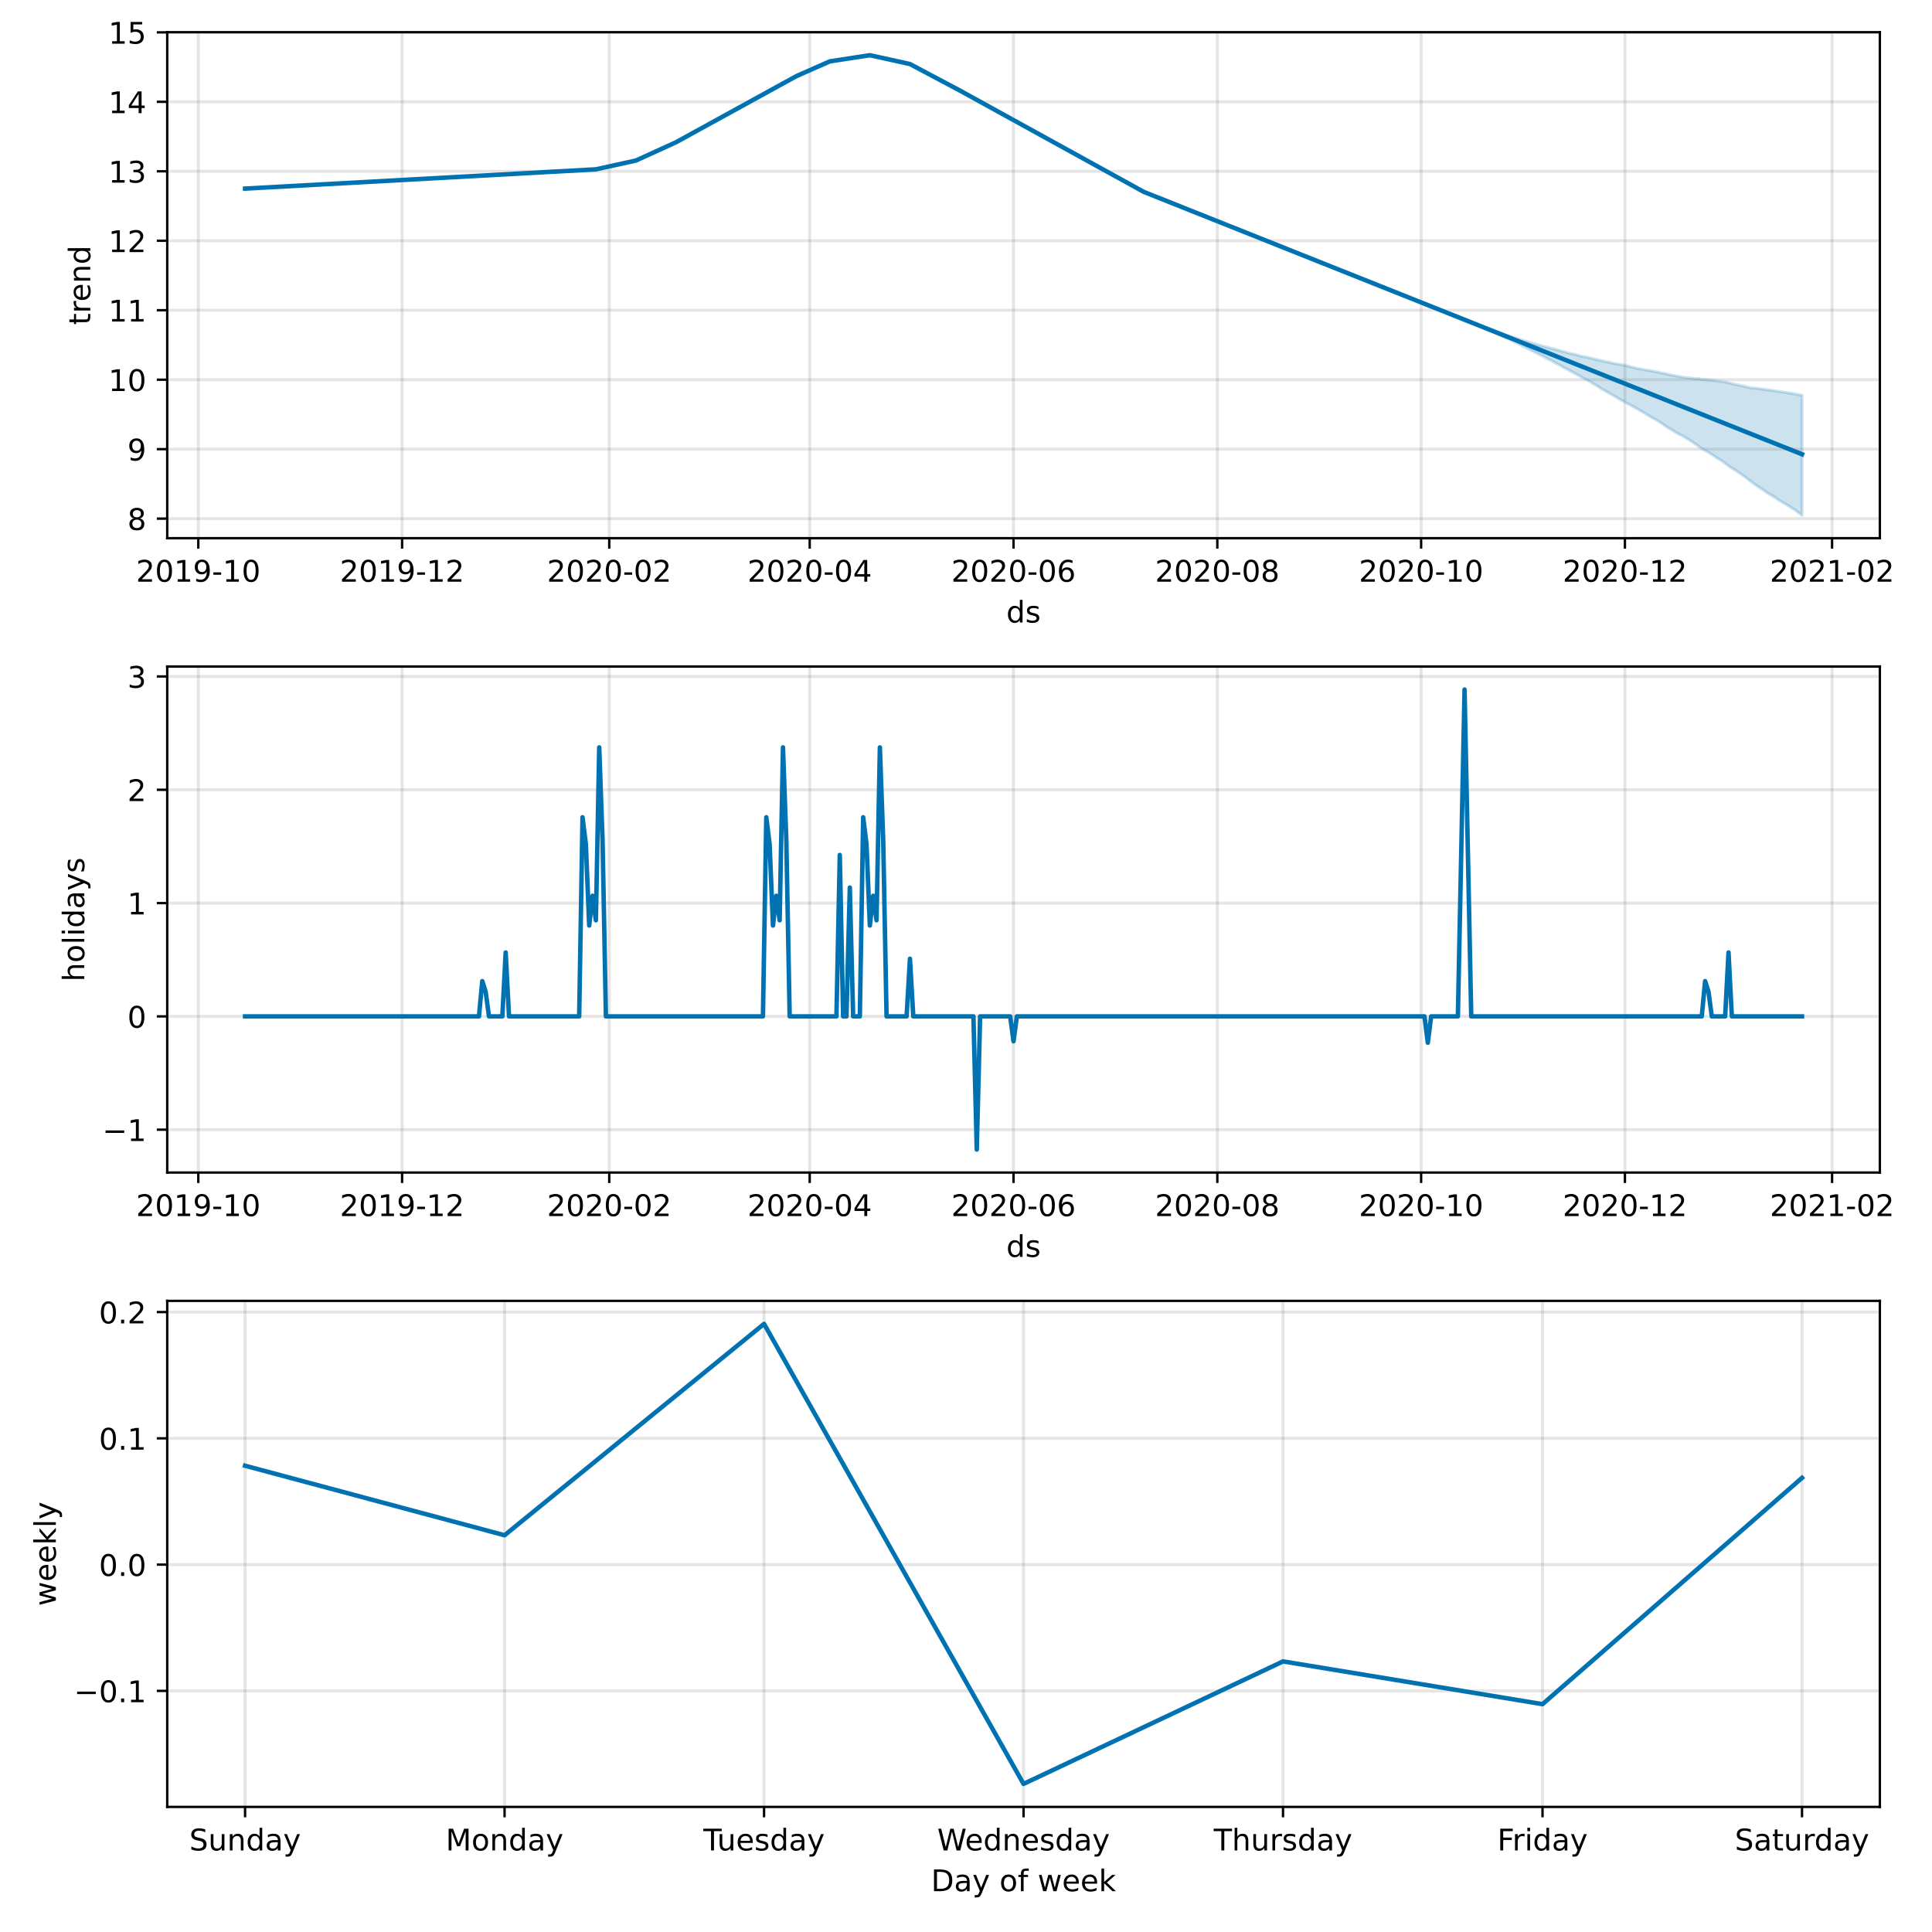 <?xml version="1.0" encoding="utf-8" standalone="no"?>
<!DOCTYPE svg PUBLIC "-//W3C//DTD SVG 1.1//EN"
  "http://www.w3.org/Graphics/SVG/1.1/DTD/svg11.dtd">
<!-- Created with matplotlib (https://matplotlib.org/) -->
<svg height="648pt" version="1.1" viewBox="0 0 648 648" width="648pt" xmlns="http://www.w3.org/2000/svg" xmlns:xlink="http://www.w3.org/1999/xlink">
 <defs>
  <style type="text/css">*{stroke-linecap:butt;stroke-linejoin:round;}</style>
 </defs>
 <g id="figure_1">
  <g id="patch_1">
   <path d="M 0 648 
L 648 648 
L 648 0 
L 0 0 
z
" style="fill:#ffffff;"/>
  </g>
  <g id="axes_1">
   <g id="patch_2">
    <path d="M 56.09 180.517 
L 630.51 180.517 
L 630.51 10.8 
L 56.09 10.8 
z
" style="fill:#ffffff;"/>
   </g>
   <g id="PolyCollection_1">
    <defs>
     <path d="M 82.2 -584.742 
L 82.2 -584.742 
L 83.321 -584.804 
L 84.441 -584.865 
L 85.562 -584.927 
L 86.682 -584.989 
L 87.803 -585.05 
L 88.924 -585.112 
L 90.044 -585.173 
L 91.165 -585.235 
L 92.285 -585.296 
L 93.406 -585.358 
L 94.527 -585.419 
L 95.647 -585.481 
L 96.768 -585.542 
L 97.888 -585.604 
L 99.009 -585.665 
L 100.13 -585.727 
L 101.25 -585.789 
L 102.371 -585.85 
L 103.491 -585.912 
L 104.612 -585.973 
L 105.733 -586.035 
L 106.853 -586.096 
L 107.974 -586.158 
L 109.094 -586.219 
L 110.215 -586.281 
L 111.336 -586.342 
L 112.456 -586.404 
L 113.577 -586.466 
L 114.697 -586.527 
L 115.818 -586.589 
L 116.939 -586.65 
L 118.059 -586.712 
L 119.18 -586.773 
L 120.3 -586.835 
L 121.421 -586.896 
L 122.542 -586.958 
L 123.662 -587.019 
L 124.783 -587.081 
L 125.903 -587.142 
L 127.024 -587.204 
L 128.145 -587.266 
L 129.265 -587.327 
L 130.386 -587.389 
L 131.506 -587.45 
L 132.627 -587.512 
L 133.748 -587.573 
L 134.868 -587.635 
L 135.989 -587.696 
L 137.109 -587.758 
L 138.23 -587.819 
L 139.351 -587.881 
L 140.471 -587.942 
L 141.592 -588.004 
L 142.712 -588.066 
L 143.833 -588.127 
L 144.954 -588.189 
L 146.074 -588.25 
L 147.195 -588.312 
L 148.315 -588.373 
L 149.436 -588.435 
L 150.557 -588.496 
L 151.677 -588.558 
L 152.798 -588.619 
L 153.918 -588.681 
L 155.039 -588.742 
L 156.16 -588.804 
L 157.28 -588.866 
L 158.401 -588.927 
L 159.521 -588.989 
L 160.642 -589.05 
L 161.763 -589.112 
L 162.883 -589.173 
L 164.004 -589.235 
L 165.124 -589.296 
L 166.245 -589.358 
L 167.366 -589.419 
L 168.486 -589.481 
L 169.607 -589.542 
L 170.727 -589.604 
L 171.848 -589.666 
L 172.969 -589.727 
L 174.089 -589.789 
L 175.21 -589.85 
L 176.33 -589.912 
L 177.451 -589.973 
L 178.572 -590.035 
L 179.692 -590.096 
L 180.813 -590.158 
L 181.933 -590.219 
L 183.054 -590.281 
L 184.175 -590.342 
L 185.295 -590.404 
L 186.416 -590.466 
L 187.536 -590.527 
L 188.657 -590.589 
L 189.778 -590.65 
L 190.898 -590.712 
L 192.019 -590.773 
L 193.139 -590.835 
L 194.26 -590.896 
L 195.381 -590.958 
L 196.501 -591.02 
L 197.622 -591.081 
L 198.742 -591.143 
L 199.863 -591.204 
L 200.984 -591.451 
L 202.104 -591.698 
L 203.225 -591.944 
L 204.345 -592.191 
L 205.466 -592.438 
L 206.587 -592.684 
L 207.707 -592.931 
L 208.828 -593.178 
L 209.948 -593.424 
L 211.069 -593.671 
L 212.19 -593.918 
L 213.31 -594.164 
L 214.431 -594.666 
L 215.551 -595.167 
L 216.672 -595.669 
L 217.793 -596.17 
L 218.913 -596.672 
L 220.034 -597.173 
L 221.154 -597.675 
L 222.275 -598.176 
L 223.396 -598.678 
L 224.516 -599.179 
L 225.637 -599.681 
L 226.757 -600.3 
L 227.878 -600.919 
L 228.999 -601.538 
L 230.119 -602.157 
L 231.24 -602.776 
L 232.36 -603.396 
L 233.481 -604.015 
L 234.602 -604.634 
L 235.722 -605.253 
L 236.843 -605.872 
L 237.963 -606.491 
L 239.084 -607.11 
L 240.205 -607.729 
L 241.325 -608.349 
L 242.446 -608.968 
L 243.566 -609.587 
L 244.687 -610.206 
L 245.808 -610.825 
L 246.928 -611.444 
L 248.049 -612.063 
L 249.169 -612.682 
L 250.29 -613.302 
L 251.411 -613.921 
L 252.531 -614.54 
L 253.652 -615.159 
L 254.772 -615.778 
L 255.893 -616.397 
L 257.014 -617.016 
L 258.134 -617.635 
L 259.255 -618.255 
L 260.375 -618.874 
L 261.496 -619.493 
L 262.617 -620.112 
L 263.737 -620.731 
L 264.858 -621.35 
L 265.978 -621.969 
L 267.099 -622.464 
L 268.22 -622.959 
L 269.34 -623.453 
L 270.461 -623.948 
L 271.581 -624.443 
L 272.702 -624.938 
L 273.823 -625.432 
L 274.943 -625.927 
L 276.064 -626.422 
L 277.185 -626.917 
L 278.305 -627.411 
L 279.426 -627.584 
L 280.546 -627.757 
L 281.667 -627.93 
L 282.788 -628.103 
L 283.908 -628.276 
L 285.029 -628.448 
L 286.149 -628.621 
L 287.27 -628.794 
L 288.391 -628.967 
L 289.511 -629.14 
L 290.632 -629.313 
L 291.752 -629.486 
L 292.873 -629.238 
L 293.994 -628.991 
L 295.114 -628.744 
L 296.235 -628.497 
L 297.355 -628.249 
L 298.476 -628.002 
L 299.597 -627.755 
L 300.717 -627.508 
L 301.838 -627.26 
L 302.958 -627.013 
L 304.079 -626.766 
L 305.2 -626.519 
L 306.32 -625.932 
L 307.441 -625.345 
L 308.561 -624.759 
L 309.682 -624.172 
L 310.803 -623.585 
L 311.923 -622.999 
L 313.044 -622.412 
L 314.164 -621.826 
L 315.285 -621.239 
L 316.406 -620.652 
L 317.526 -620.066 
L 318.647 -619.448 
L 319.767 -618.831 
L 320.888 -618.213 
L 322.009 -617.596 
L 323.129 -616.978 
L 324.25 -616.361 
L 325.37 -615.743 
L 326.491 -615.126 
L 327.612 -614.509 
L 328.732 -613.891 
L 329.853 -613.274 
L 330.973 -612.656 
L 332.094 -612.039 
L 333.215 -611.421 
L 334.335 -610.804 
L 335.456 -610.186 
L 336.576 -609.569 
L 337.697 -608.952 
L 338.818 -608.334 
L 339.938 -607.717 
L 341.059 -607.099 
L 342.179 -606.482 
L 343.3 -605.864 
L 344.421 -605.247 
L 345.541 -604.629 
L 346.662 -604.012 
L 347.782 -603.395 
L 348.903 -602.777 
L 350.024 -602.16 
L 351.144 -601.542 
L 352.265 -600.925 
L 353.385 -600.307 
L 354.506 -599.69 
L 355.627 -599.072 
L 356.747 -598.455 
L 357.868 -597.838 
L 358.988 -597.22 
L 360.109 -596.603 
L 361.23 -595.985 
L 362.35 -595.368 
L 363.471 -594.75 
L 364.591 -594.133 
L 365.712 -593.515 
L 366.833 -592.898 
L 367.953 -592.281 
L 369.074 -591.663 
L 370.194 -591.046 
L 371.315 -590.428 
L 372.436 -589.811 
L 373.556 -589.193 
L 374.677 -588.576 
L 375.797 -587.959 
L 376.918 -587.341 
L 378.039 -586.724 
L 379.159 -586.106 
L 380.28 -585.489 
L 381.4 -584.871 
L 382.521 -584.254 
L 383.642 -583.636 
L 384.762 -583.19 
L 385.883 -582.743 
L 387.003 -582.296 
L 388.124 -581.85 
L 389.245 -581.403 
L 390.365 -580.956 
L 391.486 -580.51 
L 392.606 -580.063 
L 393.727 -579.616 
L 394.848 -579.17 
L 395.968 -578.723 
L 397.089 -578.276 
L 398.209 -577.83 
L 399.33 -577.383 
L 400.451 -576.936 
L 401.571 -576.49 
L 402.692 -576.043 
L 403.812 -575.596 
L 404.933 -575.15 
L 406.054 -574.703 
L 407.174 -574.256 
L 408.295 -573.81 
L 409.415 -573.363 
L 410.536 -572.916 
L 411.657 -572.47 
L 412.777 -572.023 
L 413.898 -571.576 
L 415.018 -571.129 
L 416.139 -570.683 
L 417.26 -570.236 
L 418.38 -569.789 
L 419.501 -569.343 
L 420.621 -568.896 
L 421.742 -568.449 
L 422.863 -568.003 
L 423.983 -567.556 
L 425.104 -567.109 
L 426.224 -566.663 
L 427.345 -566.216 
L 428.466 -565.769 
L 429.586 -565.323 
L 430.707 -564.876 
L 431.827 -564.429 
L 432.948 -563.983 
L 434.069 -563.536 
L 435.189 -563.089 
L 436.31 -562.643 
L 437.43 -562.196 
L 438.551 -561.749 
L 439.672 -561.303 
L 440.792 -560.856 
L 441.913 -560.409 
L 443.033 -559.963 
L 444.154 -559.516 
L 445.275 -559.069 
L 446.395 -558.623 
L 447.516 -558.176 
L 448.636 -557.729 
L 449.757 -557.283 
L 450.878 -556.836 
L 451.998 -556.389 
L 453.119 -555.942 
L 454.239 -555.496 
L 455.36 -555.049 
L 456.481 -554.602 
L 457.601 -554.156 
L 458.722 -553.709 
L 459.842 -553.262 
L 460.963 -552.816 
L 462.084 -552.369 
L 463.204 -551.922 
L 464.325 -551.476 
L 465.445 -551.029 
L 466.566 -550.582 
L 467.687 -550.136 
L 468.807 -549.689 
L 469.928 -549.242 
L 471.048 -548.796 
L 472.169 -548.349 
L 473.29 -547.902 
L 474.41 -547.456 
L 475.531 -547.009 
L 476.651 -546.562 
L 477.772 -546.116 
L 478.893 -545.669 
L 480.013 -545.222 
L 481.134 -544.776 
L 482.254 -544.329 
L 483.375 -543.882 
L 484.496 -543.436 
L 485.616 -542.989 
L 486.737 -542.542 
L 487.857 -542.096 
L 488.978 -541.649 
L 490.099 -541.202 
L 491.219 -540.755 
L 492.34 -540.309 
L 493.46 -539.862 
L 494.581 -539.415 
L 495.702 -538.969 
L 496.822 -538.506 
L 497.943 -538.016 
L 499.063 -537.514 
L 500.184 -537.011 
L 501.305 -536.506 
L 502.425 -536.002 
L 503.546 -535.483 
L 504.666 -534.954 
L 505.787 -534.412 
L 506.908 -533.861 
L 508.028 -533.288 
L 509.149 -532.722 
L 510.269 -532.146 
L 511.39 -531.578 
L 512.511 -530.993 
L 513.631 -530.435 
L 514.752 -529.895 
L 515.872 -529.346 
L 516.993 -528.778 
L 518.114 -528.188 
L 519.234 -527.57 
L 520.355 -527.038 
L 521.475 -526.384 
L 522.596 -525.802 
L 523.717 -525.197 
L 524.837 -524.565 
L 525.958 -523.976 
L 527.078 -523.379 
L 528.199 -522.796 
L 529.32 -522.133 
L 530.44 -521.531 
L 531.561 -520.915 
L 532.681 -520.324 
L 533.802 -519.708 
L 534.923 -519.011 
L 536.043 -518.318 
L 537.164 -517.597 
L 538.284 -516.937 
L 539.405 -516.341 
L 540.526 -515.679 
L 541.646 -515.053 
L 542.767 -514.389 
L 543.887 -513.752 
L 545.008 -513.122 
L 546.129 -512.509 
L 547.249 -511.928 
L 548.37 -511.28 
L 549.49 -510.68 
L 550.611 -510.01 
L 551.732 -509.321 
L 552.852 -508.665 
L 553.973 -507.966 
L 555.093 -507.378 
L 556.214 -506.732 
L 557.335 -505.994 
L 558.455 -505.23 
L 559.576 -504.482 
L 560.696 -503.826 
L 561.817 -503.158 
L 562.938 -502.484 
L 564.058 -501.97 
L 565.179 -501.317 
L 566.299 -500.637 
L 567.42 -499.938 
L 568.541 -499.137 
L 569.661 -498.326 
L 570.782 -497.572 
L 571.902 -496.872 
L 573.023 -496.28 
L 574.144 -495.546 
L 575.264 -494.812 
L 576.385 -494.088 
L 577.505 -493.415 
L 578.626 -492.619 
L 579.747 -491.751 
L 580.867 -490.941 
L 581.988 -490.327 
L 583.108 -489.563 
L 584.229 -488.808 
L 585.35 -487.973 
L 586.47 -487.139 
L 587.591 -486.296 
L 588.711 -485.453 
L 589.832 -484.651 
L 590.953 -483.935 
L 592.073 -483.199 
L 593.194 -482.4 
L 594.314 -481.806 
L 595.435 -481.082 
L 596.556 -480.297 
L 597.676 -479.651 
L 598.797 -478.978 
L 599.917 -478.305 
L 601.038 -477.577 
L 602.159 -476.881 
L 603.279 -475.974 
L 604.4 -475.198 
L 604.4 -515.411 
L 604.4 -515.411 
L 603.279 -515.65 
L 602.159 -515.826 
L 601.038 -516.012 
L 599.917 -516.219 
L 598.797 -516.383 
L 597.676 -516.537 
L 596.556 -516.72 
L 595.435 -516.879 
L 594.314 -517.043 
L 593.194 -517.22 
L 592.073 -517.363 
L 590.953 -517.516 
L 589.832 -517.672 
L 588.711 -517.813 
L 587.591 -517.831 
L 586.47 -518.077 
L 585.35 -518.359 
L 584.229 -518.622 
L 583.108 -518.845 
L 581.988 -519.08 
L 580.867 -519.298 
L 579.747 -519.655 
L 578.626 -519.864 
L 577.505 -519.999 
L 576.385 -520.137 
L 575.264 -520.324 
L 574.144 -520.485 
L 573.023 -520.596 
L 571.902 -520.727 
L 570.782 -520.73 
L 569.661 -521.008 
L 568.541 -520.943 
L 567.42 -521.157 
L 566.299 -521.23 
L 565.179 -521.38 
L 564.058 -521.561 
L 562.938 -521.737 
L 561.817 -521.946 
L 560.696 -522.178 
L 559.576 -522.392 
L 558.455 -522.703 
L 557.335 -522.902 
L 556.214 -523.168 
L 555.093 -523.352 
L 553.973 -523.567 
L 552.852 -523.774 
L 551.732 -523.928 
L 550.611 -524.197 
L 549.49 -524.345 
L 548.37 -524.593 
L 547.249 -524.886 
L 546.129 -525.19 
L 545.008 -525.457 
L 543.887 -525.702 
L 542.767 -525.879 
L 541.646 -526.047 
L 540.526 -526.278 
L 539.405 -526.564 
L 538.284 -526.733 
L 537.164 -527.023 
L 536.043 -527.258 
L 534.923 -527.541 
L 533.802 -527.814 
L 532.681 -528.089 
L 531.561 -528.309 
L 530.44 -528.511 
L 529.32 -528.808 
L 528.199 -529.145 
L 527.078 -529.366 
L 525.958 -529.625 
L 524.837 -529.977 
L 523.717 -530.27 
L 522.596 -530.589 
L 521.475 -530.872 
L 520.355 -531.146 
L 519.234 -531.483 
L 518.114 -531.729 
L 516.993 -532.007 
L 515.872 -532.325 
L 514.752 -532.68 
L 513.631 -533.006 
L 512.511 -533.349 
L 511.39 -533.676 
L 510.269 -534.024 
L 509.149 -534.391 
L 508.028 -534.745 
L 506.908 -535.095 
L 505.787 -535.432 
L 504.666 -535.797 
L 503.546 -536.194 
L 502.425 -536.547 
L 501.305 -536.943 
L 500.184 -537.33 
L 499.063 -537.722 
L 497.943 -538.12 
L 496.822 -538.537 
L 495.702 -538.969 
L 494.581 -539.415 
L 493.46 -539.862 
L 492.34 -540.309 
L 491.219 -540.755 
L 490.099 -541.202 
L 488.978 -541.649 
L 487.857 -542.096 
L 486.737 -542.542 
L 485.616 -542.989 
L 484.496 -543.436 
L 483.375 -543.882 
L 482.254 -544.329 
L 481.134 -544.776 
L 480.013 -545.222 
L 478.893 -545.669 
L 477.772 -546.116 
L 476.651 -546.562 
L 475.531 -547.009 
L 474.41 -547.456 
L 473.29 -547.902 
L 472.169 -548.349 
L 471.048 -548.796 
L 469.928 -549.242 
L 468.807 -549.689 
L 467.687 -550.136 
L 466.566 -550.582 
L 465.445 -551.029 
L 464.325 -551.476 
L 463.204 -551.922 
L 462.084 -552.369 
L 460.963 -552.816 
L 459.842 -553.262 
L 458.722 -553.709 
L 457.601 -554.156 
L 456.481 -554.602 
L 455.36 -555.049 
L 454.239 -555.496 
L 453.119 -555.942 
L 451.998 -556.389 
L 450.878 -556.836 
L 449.757 -557.283 
L 448.636 -557.729 
L 447.516 -558.176 
L 446.395 -558.623 
L 445.275 -559.069 
L 444.154 -559.516 
L 443.033 -559.963 
L 441.913 -560.409 
L 440.792 -560.856 
L 439.672 -561.303 
L 438.551 -561.749 
L 437.43 -562.196 
L 436.31 -562.643 
L 435.189 -563.089 
L 434.069 -563.536 
L 432.948 -563.983 
L 431.827 -564.429 
L 430.707 -564.876 
L 429.586 -565.323 
L 428.466 -565.769 
L 427.345 -566.216 
L 426.224 -566.663 
L 425.104 -567.109 
L 423.983 -567.556 
L 422.863 -568.003 
L 421.742 -568.449 
L 420.621 -568.896 
L 419.501 -569.343 
L 418.38 -569.789 
L 417.26 -570.236 
L 416.139 -570.683 
L 415.018 -571.129 
L 413.898 -571.576 
L 412.777 -572.023 
L 411.657 -572.47 
L 410.536 -572.916 
L 409.415 -573.363 
L 408.295 -573.81 
L 407.174 -574.256 
L 406.054 -574.703 
L 404.933 -575.15 
L 403.812 -575.596 
L 402.692 -576.043 
L 401.571 -576.49 
L 400.451 -576.936 
L 399.33 -577.383 
L 398.209 -577.83 
L 397.089 -578.276 
L 395.968 -578.723 
L 394.848 -579.17 
L 393.727 -579.616 
L 392.606 -580.063 
L 391.486 -580.51 
L 390.365 -580.956 
L 389.245 -581.403 
L 388.124 -581.85 
L 387.003 -582.296 
L 385.883 -582.743 
L 384.762 -583.19 
L 383.642 -583.636 
L 382.521 -584.254 
L 381.4 -584.871 
L 380.28 -585.489 
L 379.159 -586.106 
L 378.039 -586.724 
L 376.918 -587.341 
L 375.797 -587.959 
L 374.677 -588.576 
L 373.556 -589.193 
L 372.436 -589.811 
L 371.315 -590.428 
L 370.194 -591.046 
L 369.074 -591.663 
L 367.953 -592.281 
L 366.833 -592.898 
L 365.712 -593.515 
L 364.591 -594.133 
L 363.471 -594.75 
L 362.35 -595.368 
L 361.23 -595.985 
L 360.109 -596.603 
L 358.988 -597.22 
L 357.868 -597.838 
L 356.747 -598.455 
L 355.627 -599.072 
L 354.506 -599.69 
L 353.385 -600.307 
L 352.265 -600.925 
L 351.144 -601.542 
L 350.024 -602.16 
L 348.903 -602.777 
L 347.782 -603.395 
L 346.662 -604.012 
L 345.541 -604.629 
L 344.421 -605.247 
L 343.3 -605.864 
L 342.179 -606.482 
L 341.059 -607.099 
L 339.938 -607.717 
L 338.818 -608.334 
L 337.697 -608.952 
L 336.576 -609.569 
L 335.456 -610.186 
L 334.335 -610.804 
L 333.215 -611.421 
L 332.094 -612.039 
L 330.973 -612.656 
L 329.853 -613.274 
L 328.732 -613.891 
L 327.612 -614.509 
L 326.491 -615.126 
L 325.37 -615.743 
L 324.25 -616.361 
L 323.129 -616.978 
L 322.009 -617.596 
L 320.888 -618.213 
L 319.767 -618.831 
L 318.647 -619.448 
L 317.526 -620.066 
L 316.406 -620.652 
L 315.285 -621.239 
L 314.164 -621.826 
L 313.044 -622.412 
L 311.923 -622.999 
L 310.803 -623.585 
L 309.682 -624.172 
L 308.561 -624.759 
L 307.441 -625.345 
L 306.32 -625.932 
L 305.2 -626.519 
L 304.079 -626.766 
L 302.958 -627.013 
L 301.838 -627.26 
L 300.717 -627.508 
L 299.597 -627.755 
L 298.476 -628.002 
L 297.355 -628.249 
L 296.235 -628.497 
L 295.114 -628.744 
L 293.994 -628.991 
L 292.873 -629.238 
L 291.752 -629.486 
L 290.632 -629.313 
L 289.511 -629.14 
L 288.391 -628.967 
L 287.27 -628.794 
L 286.149 -628.621 
L 285.029 -628.448 
L 283.908 -628.276 
L 282.788 -628.103 
L 281.667 -627.93 
L 280.546 -627.757 
L 279.426 -627.584 
L 278.305 -627.411 
L 277.185 -626.917 
L 276.064 -626.422 
L 274.943 -625.927 
L 273.823 -625.432 
L 272.702 -624.938 
L 271.581 -624.443 
L 270.461 -623.948 
L 269.34 -623.453 
L 268.22 -622.959 
L 267.099 -622.464 
L 265.978 -621.969 
L 264.858 -621.35 
L 263.737 -620.731 
L 262.617 -620.112 
L 261.496 -619.493 
L 260.375 -618.874 
L 259.255 -618.255 
L 258.134 -617.635 
L 257.014 -617.016 
L 255.893 -616.397 
L 254.772 -615.778 
L 253.652 -615.159 
L 252.531 -614.54 
L 251.411 -613.921 
L 250.29 -613.302 
L 249.169 -612.682 
L 248.049 -612.063 
L 246.928 -611.444 
L 245.808 -610.825 
L 244.687 -610.206 
L 243.566 -609.587 
L 242.446 -608.968 
L 241.325 -608.349 
L 240.205 -607.729 
L 239.084 -607.11 
L 237.963 -606.491 
L 236.843 -605.872 
L 235.722 -605.253 
L 234.602 -604.634 
L 233.481 -604.015 
L 232.36 -603.396 
L 231.24 -602.776 
L 230.119 -602.157 
L 228.999 -601.538 
L 227.878 -600.919 
L 226.757 -600.3 
L 225.637 -599.681 
L 224.516 -599.179 
L 223.396 -598.678 
L 222.275 -598.176 
L 221.154 -597.675 
L 220.034 -597.173 
L 218.913 -596.672 
L 217.793 -596.17 
L 216.672 -595.669 
L 215.551 -595.167 
L 214.431 -594.666 
L 213.31 -594.164 
L 212.19 -593.918 
L 211.069 -593.671 
L 209.948 -593.424 
L 208.828 -593.178 
L 207.707 -592.931 
L 206.587 -592.684 
L 205.466 -592.438 
L 204.345 -592.191 
L 203.225 -591.944 
L 202.104 -591.698 
L 200.984 -591.451 
L 199.863 -591.204 
L 198.742 -591.143 
L 197.622 -591.081 
L 196.501 -591.02 
L 195.381 -590.958 
L 194.26 -590.896 
L 193.139 -590.835 
L 192.019 -590.773 
L 190.898 -590.712 
L 189.778 -590.65 
L 188.657 -590.589 
L 187.536 -590.527 
L 186.416 -590.466 
L 185.295 -590.404 
L 184.175 -590.342 
L 183.054 -590.281 
L 181.933 -590.219 
L 180.813 -590.158 
L 179.692 -590.096 
L 178.572 -590.035 
L 177.451 -589.973 
L 176.33 -589.912 
L 175.21 -589.85 
L 174.089 -589.789 
L 172.969 -589.727 
L 171.848 -589.666 
L 170.727 -589.604 
L 169.607 -589.542 
L 168.486 -589.481 
L 167.366 -589.419 
L 166.245 -589.358 
L 165.124 -589.296 
L 164.004 -589.235 
L 162.883 -589.173 
L 161.763 -589.112 
L 160.642 -589.05 
L 159.521 -588.989 
L 158.401 -588.927 
L 157.28 -588.866 
L 156.16 -588.804 
L 155.039 -588.742 
L 153.918 -588.681 
L 152.798 -588.619 
L 151.677 -588.558 
L 150.557 -588.496 
L 149.436 -588.435 
L 148.315 -588.373 
L 147.195 -588.312 
L 146.074 -588.25 
L 144.954 -588.189 
L 143.833 -588.127 
L 142.712 -588.066 
L 141.592 -588.004 
L 140.471 -587.942 
L 139.351 -587.881 
L 138.23 -587.819 
L 137.109 -587.758 
L 135.989 -587.696 
L 134.868 -587.635 
L 133.748 -587.573 
L 132.627 -587.512 
L 131.506 -587.45 
L 130.386 -587.389 
L 129.265 -587.327 
L 128.145 -587.266 
L 127.024 -587.204 
L 125.903 -587.142 
L 124.783 -587.081 
L 123.662 -587.019 
L 122.542 -586.958 
L 121.421 -586.896 
L 120.3 -586.835 
L 119.18 -586.773 
L 118.059 -586.712 
L 116.939 -586.65 
L 115.818 -586.589 
L 114.697 -586.527 
L 113.577 -586.466 
L 112.456 -586.404 
L 111.336 -586.342 
L 110.215 -586.281 
L 109.094 -586.219 
L 107.974 -586.158 
L 106.853 -586.096 
L 105.733 -586.035 
L 104.612 -585.973 
L 103.491 -585.912 
L 102.371 -585.85 
L 101.25 -585.789 
L 100.13 -585.727 
L 99.009 -585.665 
L 97.888 -585.604 
L 96.768 -585.542 
L 95.647 -585.481 
L 94.527 -585.419 
L 93.406 -585.358 
L 92.285 -585.296 
L 91.165 -585.235 
L 90.044 -585.173 
L 88.924 -585.112 
L 87.803 -585.05 
L 86.682 -584.989 
L 85.562 -584.927 
L 84.441 -584.865 
L 83.321 -584.804 
L 82.2 -584.742 
z
" id="m0ec3118194" style="stroke:#0072b2;stroke-opacity:0.2;"/>
    </defs>
    <g clip-path="url(#pb66ad28ba1)">
     <use style="fill:#0072b2;fill-opacity:0.2;stroke:#0072b2;stroke-opacity:0.2;" x="0" xlink:href="#m0ec3118194" y="648"/>
    </g>
   </g>
   <g id="matplotlib.axis_1">
    <g id="xtick_1">
     <g id="line2d_1">
      <path clip-path="url(#pb66ad28ba1)" d="M 66.512 180.517 
L 66.512 10.8 
" style="fill:none;stroke:#808080;stroke-linecap:square;stroke-opacity:0.2;"/>
     </g>
     <g id="line2d_2">
      <defs>
       <path d="M 0 0 
L 0 3.5 
" id="m75885bfbfb" style="stroke:#000000;stroke-width:0.8;"/>
      </defs>
      <g>
       <use style="stroke:#000000;stroke-width:0.8;" x="66.512" xlink:href="#m75885bfbfb" y="180.517"/>
      </g>
     </g>
     <g id="text_1">
      <!-- 2019-10 -->
      <g transform="translate(45.62 195.115)scale(0.1 -0.1)">
       <defs>
        <path d="M 19.188 8.297 
L 53.609 8.297 
L 53.609 0 
L 7.328 0 
L 7.328 8.297 
Q 12.938 14.109 22.625 23.891 
Q 32.328 33.688 34.812 36.531 
Q 39.547 41.844 41.422 45.531 
Q 43.312 49.219 43.312 52.781 
Q 43.312 58.594 39.234 62.25 
Q 35.156 65.922 28.609 65.922 
Q 23.969 65.922 18.812 64.312 
Q 13.672 62.703 7.812 59.422 
L 7.812 69.391 
Q 13.766 71.781 18.938 73 
Q 24.125 74.219 28.422 74.219 
Q 39.75 74.219 46.484 68.547 
Q 53.219 62.891 53.219 53.422 
Q 53.219 48.922 51.531 44.891 
Q 49.859 40.875 45.406 35.406 
Q 44.188 33.984 37.641 27.219 
Q 31.109 20.453 19.188 8.297 
z
" id="DejaVuSans-50"/>
        <path d="M 31.781 66.406 
Q 24.172 66.406 20.328 58.906 
Q 16.5 51.422 16.5 36.375 
Q 16.5 21.391 20.328 13.891 
Q 24.172 6.391 31.781 6.391 
Q 39.453 6.391 43.281 13.891 
Q 47.125 21.391 47.125 36.375 
Q 47.125 51.422 43.281 58.906 
Q 39.453 66.406 31.781 66.406 
z
M 31.781 74.219 
Q 44.047 74.219 50.516 64.516 
Q 56.984 54.828 56.984 36.375 
Q 56.984 17.969 50.516 8.266 
Q 44.047 -1.422 31.781 -1.422 
Q 19.531 -1.422 13.062 8.266 
Q 6.594 17.969 6.594 36.375 
Q 6.594 54.828 13.062 64.516 
Q 19.531 74.219 31.781 74.219 
z
" id="DejaVuSans-48"/>
        <path d="M 12.406 8.297 
L 28.516 8.297 
L 28.516 63.922 
L 10.984 60.406 
L 10.984 69.391 
L 28.422 72.906 
L 38.281 72.906 
L 38.281 8.297 
L 54.391 8.297 
L 54.391 0 
L 12.406 0 
z
" id="DejaVuSans-49"/>
        <path d="M 10.984 1.516 
L 10.984 10.5 
Q 14.703 8.734 18.5 7.812 
Q 22.312 6.891 25.984 6.891 
Q 35.75 6.891 40.891 13.453 
Q 46.047 20.016 46.781 33.406 
Q 43.953 29.203 39.594 26.953 
Q 35.25 24.703 29.984 24.703 
Q 19.047 24.703 12.672 31.312 
Q 6.297 37.938 6.297 49.422 
Q 6.297 60.641 12.938 67.422 
Q 19.578 74.219 30.609 74.219 
Q 43.266 74.219 49.922 64.516 
Q 56.594 54.828 56.594 36.375 
Q 56.594 19.141 48.406 8.859 
Q 40.234 -1.422 26.422 -1.422 
Q 22.703 -1.422 18.891 -0.688 
Q 15.094 0.047 10.984 1.516 
z
M 30.609 32.422 
Q 37.25 32.422 41.125 36.953 
Q 45.016 41.5 45.016 49.422 
Q 45.016 57.281 41.125 61.844 
Q 37.25 66.406 30.609 66.406 
Q 23.969 66.406 20.094 61.844 
Q 16.219 57.281 16.219 49.422 
Q 16.219 41.5 20.094 36.953 
Q 23.969 32.422 30.609 32.422 
z
" id="DejaVuSans-57"/>
        <path d="M 4.891 31.391 
L 31.203 31.391 
L 31.203 23.391 
L 4.891 23.391 
z
" id="DejaVuSans-45"/>
       </defs>
       <use xlink:href="#DejaVuSans-50"/>
       <use x="63.623" xlink:href="#DejaVuSans-48"/>
       <use x="127.246" xlink:href="#DejaVuSans-49"/>
       <use x="190.869" xlink:href="#DejaVuSans-57"/>
       <use x="254.492" xlink:href="#DejaVuSans-45"/>
       <use x="290.576" xlink:href="#DejaVuSans-49"/>
       <use x="354.199" xlink:href="#DejaVuSans-48"/>
      </g>
     </g>
    </g>
    <g id="xtick_2">
     <g id="line2d_3">
      <path clip-path="url(#pb66ad28ba1)" d="M 134.868 180.517 
L 134.868 10.8 
" style="fill:none;stroke:#808080;stroke-linecap:square;stroke-opacity:0.2;"/>
     </g>
     <g id="line2d_4">
      <g>
       <use style="stroke:#000000;stroke-width:0.8;" x="134.868" xlink:href="#m75885bfbfb" y="180.517"/>
      </g>
     </g>
     <g id="text_2">
      <!-- 2019-12 -->
      <g transform="translate(113.977 195.115)scale(0.1 -0.1)">
       <use xlink:href="#DejaVuSans-50"/>
       <use x="63.623" xlink:href="#DejaVuSans-48"/>
       <use x="127.246" xlink:href="#DejaVuSans-49"/>
       <use x="190.869" xlink:href="#DejaVuSans-57"/>
       <use x="254.492" xlink:href="#DejaVuSans-45"/>
       <use x="290.576" xlink:href="#DejaVuSans-49"/>
       <use x="354.199" xlink:href="#DejaVuSans-50"/>
      </g>
     </g>
    </g>
    <g id="xtick_3">
     <g id="line2d_5">
      <path clip-path="url(#pb66ad28ba1)" d="M 204.345 180.517 
L 204.345 10.8 
" style="fill:none;stroke:#808080;stroke-linecap:square;stroke-opacity:0.2;"/>
     </g>
     <g id="line2d_6">
      <g>
       <use style="stroke:#000000;stroke-width:0.8;" x="204.345" xlink:href="#m75885bfbfb" y="180.517"/>
      </g>
     </g>
     <g id="text_3">
      <!-- 2020-02 -->
      <g transform="translate(183.454 195.115)scale(0.1 -0.1)">
       <use xlink:href="#DejaVuSans-50"/>
       <use x="63.623" xlink:href="#DejaVuSans-48"/>
       <use x="127.246" xlink:href="#DejaVuSans-50"/>
       <use x="190.869" xlink:href="#DejaVuSans-48"/>
       <use x="254.492" xlink:href="#DejaVuSans-45"/>
       <use x="290.576" xlink:href="#DejaVuSans-48"/>
       <use x="354.199" xlink:href="#DejaVuSans-50"/>
      </g>
     </g>
    </g>
    <g id="xtick_4">
     <g id="line2d_7">
      <path clip-path="url(#pb66ad28ba1)" d="M 271.581 180.517 
L 271.581 10.8 
" style="fill:none;stroke:#808080;stroke-linecap:square;stroke-opacity:0.2;"/>
     </g>
     <g id="line2d_8">
      <g>
       <use style="stroke:#000000;stroke-width:0.8;" x="271.581" xlink:href="#m75885bfbfb" y="180.517"/>
      </g>
     </g>
     <g id="text_4">
      <!-- 2020-04 -->
      <g transform="translate(250.69 195.115)scale(0.1 -0.1)">
       <defs>
        <path d="M 37.797 64.312 
L 12.891 25.391 
L 37.797 25.391 
z
M 35.203 72.906 
L 47.609 72.906 
L 47.609 25.391 
L 58.016 25.391 
L 58.016 17.188 
L 47.609 17.188 
L 47.609 0 
L 37.797 0 
L 37.797 17.188 
L 4.891 17.188 
L 4.891 26.703 
z
" id="DejaVuSans-52"/>
       </defs>
       <use xlink:href="#DejaVuSans-50"/>
       <use x="63.623" xlink:href="#DejaVuSans-48"/>
       <use x="127.246" xlink:href="#DejaVuSans-50"/>
       <use x="190.869" xlink:href="#DejaVuSans-48"/>
       <use x="254.492" xlink:href="#DejaVuSans-45"/>
       <use x="290.576" xlink:href="#DejaVuSans-48"/>
       <use x="354.199" xlink:href="#DejaVuSans-52"/>
      </g>
     </g>
    </g>
    <g id="xtick_5">
     <g id="line2d_9">
      <path clip-path="url(#pb66ad28ba1)" d="M 339.938 180.517 
L 339.938 10.8 
" style="fill:none;stroke:#808080;stroke-linecap:square;stroke-opacity:0.2;"/>
     </g>
     <g id="line2d_10">
      <g>
       <use style="stroke:#000000;stroke-width:0.8;" x="339.938" xlink:href="#m75885bfbfb" y="180.517"/>
      </g>
     </g>
     <g id="text_5">
      <!-- 2020-06 -->
      <g transform="translate(319.047 195.115)scale(0.1 -0.1)">
       <defs>
        <path d="M 33.016 40.375 
Q 26.375 40.375 22.484 35.828 
Q 18.609 31.297 18.609 23.391 
Q 18.609 15.531 22.484 10.953 
Q 26.375 6.391 33.016 6.391 
Q 39.656 6.391 43.531 10.953 
Q 47.406 15.531 47.406 23.391 
Q 47.406 31.297 43.531 35.828 
Q 39.656 40.375 33.016 40.375 
z
M 52.594 71.297 
L 52.594 62.312 
Q 48.875 64.062 45.094 64.984 
Q 41.312 65.922 37.594 65.922 
Q 27.828 65.922 22.672 59.328 
Q 17.531 52.734 16.797 39.406 
Q 19.672 43.656 24.016 45.922 
Q 28.375 48.188 33.594 48.188 
Q 44.578 48.188 50.953 41.516 
Q 57.328 34.859 57.328 23.391 
Q 57.328 12.156 50.688 5.359 
Q 44.047 -1.422 33.016 -1.422 
Q 20.359 -1.422 13.672 8.266 
Q 6.984 17.969 6.984 36.375 
Q 6.984 53.656 15.188 63.938 
Q 23.391 74.219 37.203 74.219 
Q 40.922 74.219 44.703 73.484 
Q 48.484 72.75 52.594 71.297 
z
" id="DejaVuSans-54"/>
       </defs>
       <use xlink:href="#DejaVuSans-50"/>
       <use x="63.623" xlink:href="#DejaVuSans-48"/>
       <use x="127.246" xlink:href="#DejaVuSans-50"/>
       <use x="190.869" xlink:href="#DejaVuSans-48"/>
       <use x="254.492" xlink:href="#DejaVuSans-45"/>
       <use x="290.576" xlink:href="#DejaVuSans-48"/>
       <use x="354.199" xlink:href="#DejaVuSans-54"/>
      </g>
     </g>
    </g>
    <g id="xtick_6">
     <g id="line2d_11">
      <path clip-path="url(#pb66ad28ba1)" d="M 408.295 180.517 
L 408.295 10.8 
" style="fill:none;stroke:#808080;stroke-linecap:square;stroke-opacity:0.2;"/>
     </g>
     <g id="line2d_12">
      <g>
       <use style="stroke:#000000;stroke-width:0.8;" x="408.295" xlink:href="#m75885bfbfb" y="180.517"/>
      </g>
     </g>
     <g id="text_6">
      <!-- 2020-08 -->
      <g transform="translate(387.403 195.115)scale(0.1 -0.1)">
       <defs>
        <path d="M 31.781 34.625 
Q 24.75 34.625 20.719 30.859 
Q 16.703 27.094 16.703 20.516 
Q 16.703 13.922 20.719 10.156 
Q 24.75 6.391 31.781 6.391 
Q 38.812 6.391 42.859 10.172 
Q 46.922 13.969 46.922 20.516 
Q 46.922 27.094 42.891 30.859 
Q 38.875 34.625 31.781 34.625 
z
M 21.922 38.812 
Q 15.578 40.375 12.031 44.719 
Q 8.5 49.078 8.5 55.328 
Q 8.5 64.062 14.719 69.141 
Q 20.953 74.219 31.781 74.219 
Q 42.672 74.219 48.875 69.141 
Q 55.078 64.062 55.078 55.328 
Q 55.078 49.078 51.531 44.719 
Q 48 40.375 41.703 38.812 
Q 48.828 37.156 52.797 32.312 
Q 56.781 27.484 56.781 20.516 
Q 56.781 9.906 50.312 4.234 
Q 43.844 -1.422 31.781 -1.422 
Q 19.734 -1.422 13.25 4.234 
Q 6.781 9.906 6.781 20.516 
Q 6.781 27.484 10.781 32.312 
Q 14.797 37.156 21.922 38.812 
z
M 18.312 54.391 
Q 18.312 48.734 21.844 45.562 
Q 25.391 42.391 31.781 42.391 
Q 38.141 42.391 41.719 45.562 
Q 45.312 48.734 45.312 54.391 
Q 45.312 60.062 41.719 63.234 
Q 38.141 66.406 31.781 66.406 
Q 25.391 66.406 21.844 63.234 
Q 18.312 60.062 18.312 54.391 
z
" id="DejaVuSans-56"/>
       </defs>
       <use xlink:href="#DejaVuSans-50"/>
       <use x="63.623" xlink:href="#DejaVuSans-48"/>
       <use x="127.246" xlink:href="#DejaVuSans-50"/>
       <use x="190.869" xlink:href="#DejaVuSans-48"/>
       <use x="254.492" xlink:href="#DejaVuSans-45"/>
       <use x="290.576" xlink:href="#DejaVuSans-48"/>
       <use x="354.199" xlink:href="#DejaVuSans-56"/>
      </g>
     </g>
    </g>
    <g id="xtick_7">
     <g id="line2d_13">
      <path clip-path="url(#pb66ad28ba1)" d="M 476.651 180.517 
L 476.651 10.8 
" style="fill:none;stroke:#808080;stroke-linecap:square;stroke-opacity:0.2;"/>
     </g>
     <g id="line2d_14">
      <g>
       <use style="stroke:#000000;stroke-width:0.8;" x="476.651" xlink:href="#m75885bfbfb" y="180.517"/>
      </g>
     </g>
     <g id="text_7">
      <!-- 2020-10 -->
      <g transform="translate(455.76 195.115)scale(0.1 -0.1)">
       <use xlink:href="#DejaVuSans-50"/>
       <use x="63.623" xlink:href="#DejaVuSans-48"/>
       <use x="127.246" xlink:href="#DejaVuSans-50"/>
       <use x="190.869" xlink:href="#DejaVuSans-48"/>
       <use x="254.492" xlink:href="#DejaVuSans-45"/>
       <use x="290.576" xlink:href="#DejaVuSans-49"/>
       <use x="354.199" xlink:href="#DejaVuSans-48"/>
      </g>
     </g>
    </g>
    <g id="xtick_8">
     <g id="line2d_15">
      <path clip-path="url(#pb66ad28ba1)" d="M 545.008 180.517 
L 545.008 10.8 
" style="fill:none;stroke:#808080;stroke-linecap:square;stroke-opacity:0.2;"/>
     </g>
     <g id="line2d_16">
      <g>
       <use style="stroke:#000000;stroke-width:0.8;" x="545.008" xlink:href="#m75885bfbfb" y="180.517"/>
      </g>
     </g>
     <g id="text_8">
      <!-- 2020-12 -->
      <g transform="translate(524.117 195.115)scale(0.1 -0.1)">
       <use xlink:href="#DejaVuSans-50"/>
       <use x="63.623" xlink:href="#DejaVuSans-48"/>
       <use x="127.246" xlink:href="#DejaVuSans-50"/>
       <use x="190.869" xlink:href="#DejaVuSans-48"/>
       <use x="254.492" xlink:href="#DejaVuSans-45"/>
       <use x="290.576" xlink:href="#DejaVuSans-49"/>
       <use x="354.199" xlink:href="#DejaVuSans-50"/>
      </g>
     </g>
    </g>
    <g id="xtick_9">
     <g id="line2d_17">
      <path clip-path="url(#pb66ad28ba1)" d="M 614.485 180.517 
L 614.485 10.8 
" style="fill:none;stroke:#808080;stroke-linecap:square;stroke-opacity:0.2;"/>
     </g>
     <g id="line2d_18">
      <g>
       <use style="stroke:#000000;stroke-width:0.8;" x="614.485" xlink:href="#m75885bfbfb" y="180.517"/>
      </g>
     </g>
     <g id="text_9">
      <!-- 2021-02 -->
      <g transform="translate(593.594 195.115)scale(0.1 -0.1)">
       <use xlink:href="#DejaVuSans-50"/>
       <use x="63.623" xlink:href="#DejaVuSans-48"/>
       <use x="127.246" xlink:href="#DejaVuSans-50"/>
       <use x="190.869" xlink:href="#DejaVuSans-49"/>
       <use x="254.492" xlink:href="#DejaVuSans-45"/>
       <use x="290.576" xlink:href="#DejaVuSans-48"/>
       <use x="354.199" xlink:href="#DejaVuSans-50"/>
      </g>
     </g>
    </g>
    <g id="text_10">
     <!-- ds -->
     <g transform="translate(337.521 208.793)scale(0.1 -0.1)">
      <defs>
       <path d="M 45.406 46.391 
L 45.406 75.984 
L 54.391 75.984 
L 54.391 0 
L 45.406 0 
L 45.406 8.203 
Q 42.578 3.328 38.25 0.953 
Q 33.938 -1.422 27.875 -1.422 
Q 17.969 -1.422 11.734 6.484 
Q 5.516 14.406 5.516 27.297 
Q 5.516 40.188 11.734 48.094 
Q 17.969 56 27.875 56 
Q 33.938 56 38.25 53.625 
Q 42.578 51.266 45.406 46.391 
z
M 14.797 27.297 
Q 14.797 17.391 18.875 11.75 
Q 22.953 6.109 30.078 6.109 
Q 37.203 6.109 41.297 11.75 
Q 45.406 17.391 45.406 27.297 
Q 45.406 37.203 41.297 42.844 
Q 37.203 48.484 30.078 48.484 
Q 22.953 48.484 18.875 42.844 
Q 14.797 37.203 14.797 27.297 
z
" id="DejaVuSans-100"/>
       <path d="M 44.281 53.078 
L 44.281 44.578 
Q 40.484 46.531 36.375 47.5 
Q 32.281 48.484 27.875 48.484 
Q 21.188 48.484 17.844 46.438 
Q 14.5 44.391 14.5 40.281 
Q 14.5 37.156 16.891 35.375 
Q 19.281 33.594 26.516 31.984 
L 29.594 31.297 
Q 39.156 29.25 43.188 25.516 
Q 47.219 21.781 47.219 15.094 
Q 47.219 7.469 41.188 3.016 
Q 35.156 -1.422 24.609 -1.422 
Q 20.219 -1.422 15.453 -0.562 
Q 10.688 0.297 5.422 2 
L 5.422 11.281 
Q 10.406 8.688 15.234 7.391 
Q 20.062 6.109 24.812 6.109 
Q 31.156 6.109 34.562 8.281 
Q 37.984 10.453 37.984 14.406 
Q 37.984 18.062 35.516 20.016 
Q 33.062 21.969 24.703 23.781 
L 21.578 24.516 
Q 13.234 26.266 9.516 29.906 
Q 5.812 33.547 5.812 39.891 
Q 5.812 47.609 11.281 51.797 
Q 16.75 56 26.812 56 
Q 31.781 56 36.172 55.266 
Q 40.578 54.547 44.281 53.078 
z
" id="DejaVuSans-115"/>
      </defs>
      <use xlink:href="#DejaVuSans-100"/>
      <use x="63.477" xlink:href="#DejaVuSans-115"/>
     </g>
    </g>
   </g>
   <g id="matplotlib.axis_2">
    <g id="ytick_1">
     <g id="line2d_19">
      <path clip-path="url(#pb66ad28ba1)" d="M 56.09 173.951 
L 630.51 173.951 
" style="fill:none;stroke:#808080;stroke-linecap:square;stroke-opacity:0.2;"/>
     </g>
     <g id="line2d_20">
      <defs>
       <path d="M 0 0 
L -3.5 0 
" id="mbe2b8502f7" style="stroke:#000000;stroke-width:0.8;"/>
      </defs>
      <g>
       <use style="stroke:#000000;stroke-width:0.8;" x="56.09" xlink:href="#mbe2b8502f7" y="173.951"/>
      </g>
     </g>
     <g id="text_11">
      <!-- 8 -->
      <g transform="translate(42.727 177.75)scale(0.1 -0.1)">
       <use xlink:href="#DejaVuSans-56"/>
      </g>
     </g>
    </g>
    <g id="ytick_2">
     <g id="line2d_21">
      <path clip-path="url(#pb66ad28ba1)" d="M 56.09 150.651 
L 630.51 150.651 
" style="fill:none;stroke:#808080;stroke-linecap:square;stroke-opacity:0.2;"/>
     </g>
     <g id="line2d_22">
      <g>
       <use style="stroke:#000000;stroke-width:0.8;" x="56.09" xlink:href="#mbe2b8502f7" y="150.651"/>
      </g>
     </g>
     <g id="text_12">
      <!-- 9 -->
      <g transform="translate(42.727 154.45)scale(0.1 -0.1)">
       <use xlink:href="#DejaVuSans-57"/>
      </g>
     </g>
    </g>
    <g id="ytick_3">
     <g id="line2d_23">
      <path clip-path="url(#pb66ad28ba1)" d="M 56.09 127.351 
L 630.51 127.351 
" style="fill:none;stroke:#808080;stroke-linecap:square;stroke-opacity:0.2;"/>
     </g>
     <g id="line2d_24">
      <g>
       <use style="stroke:#000000;stroke-width:0.8;" x="56.09" xlink:href="#mbe2b8502f7" y="127.351"/>
      </g>
     </g>
     <g id="text_13">
      <!-- 10 -->
      <g transform="translate(36.365 131.15)scale(0.1 -0.1)">
       <use xlink:href="#DejaVuSans-49"/>
       <use x="63.623" xlink:href="#DejaVuSans-48"/>
      </g>
     </g>
    </g>
    <g id="ytick_4">
     <g id="line2d_25">
      <path clip-path="url(#pb66ad28ba1)" d="M 56.09 104.05 
L 630.51 104.05 
" style="fill:none;stroke:#808080;stroke-linecap:square;stroke-opacity:0.2;"/>
     </g>
     <g id="line2d_26">
      <g>
       <use style="stroke:#000000;stroke-width:0.8;" x="56.09" xlink:href="#mbe2b8502f7" y="104.05"/>
      </g>
     </g>
     <g id="text_14">
      <!-- 11 -->
      <g transform="translate(36.365 107.85)scale(0.1 -0.1)">
       <use xlink:href="#DejaVuSans-49"/>
       <use x="63.623" xlink:href="#DejaVuSans-49"/>
      </g>
     </g>
    </g>
    <g id="ytick_5">
     <g id="line2d_27">
      <path clip-path="url(#pb66ad28ba1)" d="M 56.09 80.75 
L 630.51 80.75 
" style="fill:none;stroke:#808080;stroke-linecap:square;stroke-opacity:0.2;"/>
     </g>
     <g id="line2d_28">
      <g>
       <use style="stroke:#000000;stroke-width:0.8;" x="56.09" xlink:href="#mbe2b8502f7" y="80.75"/>
      </g>
     </g>
     <g id="text_15">
      <!-- 12 -->
      <g transform="translate(36.365 84.549)scale(0.1 -0.1)">
       <use xlink:href="#DejaVuSans-49"/>
       <use x="63.623" xlink:href="#DejaVuSans-50"/>
      </g>
     </g>
    </g>
    <g id="ytick_6">
     <g id="line2d_29">
      <path clip-path="url(#pb66ad28ba1)" d="M 56.09 57.45 
L 630.51 57.45 
" style="fill:none;stroke:#808080;stroke-linecap:square;stroke-opacity:0.2;"/>
     </g>
     <g id="line2d_30">
      <g>
       <use style="stroke:#000000;stroke-width:0.8;" x="56.09" xlink:href="#mbe2b8502f7" y="57.45"/>
      </g>
     </g>
     <g id="text_16">
      <!-- 13 -->
      <g transform="translate(36.365 61.249)scale(0.1 -0.1)">
       <defs>
        <path d="M 40.578 39.312 
Q 47.656 37.797 51.625 33 
Q 55.609 28.219 55.609 21.188 
Q 55.609 10.406 48.188 4.484 
Q 40.766 -1.422 27.094 -1.422 
Q 22.516 -1.422 17.656 -0.516 
Q 12.797 0.391 7.625 2.203 
L 7.625 11.719 
Q 11.719 9.328 16.594 8.109 
Q 21.484 6.891 26.812 6.891 
Q 36.078 6.891 40.938 10.547 
Q 45.797 14.203 45.797 21.188 
Q 45.797 27.641 41.281 31.266 
Q 36.766 34.906 28.719 34.906 
L 20.219 34.906 
L 20.219 43.016 
L 29.109 43.016 
Q 36.375 43.016 40.234 45.922 
Q 44.094 48.828 44.094 54.297 
Q 44.094 59.906 40.109 62.906 
Q 36.141 65.922 28.719 65.922 
Q 24.656 65.922 20.016 65.031 
Q 15.375 64.156 9.812 62.312 
L 9.812 71.094 
Q 15.438 72.656 20.344 73.438 
Q 25.25 74.219 29.594 74.219 
Q 40.828 74.219 47.359 69.109 
Q 53.906 64.016 53.906 55.328 
Q 53.906 49.266 50.438 45.094 
Q 46.969 40.922 40.578 39.312 
z
" id="DejaVuSans-51"/>
       </defs>
       <use xlink:href="#DejaVuSans-49"/>
       <use x="63.623" xlink:href="#DejaVuSans-51"/>
      </g>
     </g>
    </g>
    <g id="ytick_7">
     <g id="line2d_31">
      <path clip-path="url(#pb66ad28ba1)" d="M 56.09 34.15 
L 630.51 34.15 
" style="fill:none;stroke:#808080;stroke-linecap:square;stroke-opacity:0.2;"/>
     </g>
     <g id="line2d_32">
      <g>
       <use style="stroke:#000000;stroke-width:0.8;" x="56.09" xlink:href="#mbe2b8502f7" y="34.15"/>
      </g>
     </g>
     <g id="text_17">
      <!-- 14 -->
      <g transform="translate(36.365 37.949)scale(0.1 -0.1)">
       <use xlink:href="#DejaVuSans-49"/>
       <use x="63.623" xlink:href="#DejaVuSans-52"/>
      </g>
     </g>
    </g>
    <g id="ytick_8">
     <g id="line2d_33">
      <path clip-path="url(#pb66ad28ba1)" d="M 56.09 10.849 
L 630.51 10.849 
" style="fill:none;stroke:#808080;stroke-linecap:square;stroke-opacity:0.2;"/>
     </g>
     <g id="line2d_34">
      <g>
       <use style="stroke:#000000;stroke-width:0.8;" x="56.09" xlink:href="#mbe2b8502f7" y="10.849"/>
      </g>
     </g>
     <g id="text_18">
      <!-- 15 -->
      <g transform="translate(36.365 14.649)scale(0.1 -0.1)">
       <defs>
        <path d="M 10.797 72.906 
L 49.516 72.906 
L 49.516 64.594 
L 19.828 64.594 
L 19.828 46.734 
Q 21.969 47.469 24.109 47.828 
Q 26.266 48.188 28.422 48.188 
Q 40.625 48.188 47.75 41.5 
Q 54.891 34.812 54.891 23.391 
Q 54.891 11.625 47.562 5.094 
Q 40.234 -1.422 26.906 -1.422 
Q 22.312 -1.422 17.547 -0.641 
Q 12.797 0.141 7.719 1.703 
L 7.719 11.625 
Q 12.109 9.234 16.797 8.062 
Q 21.484 6.891 26.703 6.891 
Q 35.156 6.891 40.078 11.328 
Q 45.016 15.766 45.016 23.391 
Q 45.016 31 40.078 35.438 
Q 35.156 39.891 26.703 39.891 
Q 22.75 39.891 18.812 39.016 
Q 14.891 38.141 10.797 36.281 
z
" id="DejaVuSans-53"/>
       </defs>
       <use xlink:href="#DejaVuSans-49"/>
       <use x="63.623" xlink:href="#DejaVuSans-53"/>
      </g>
     </g>
    </g>
    <g id="text_19">
     <!-- trend -->
     <g transform="translate(30.285 108.981)rotate(-90)scale(0.1 -0.1)">
      <defs>
       <path d="M 18.312 70.219 
L 18.312 54.688 
L 36.812 54.688 
L 36.812 47.703 
L 18.312 47.703 
L 18.312 18.016 
Q 18.312 11.328 20.141 9.422 
Q 21.969 7.516 27.594 7.516 
L 36.812 7.516 
L 36.812 0 
L 27.594 0 
Q 17.188 0 13.234 3.875 
Q 9.281 7.766 9.281 18.016 
L 9.281 47.703 
L 2.688 47.703 
L 2.688 54.688 
L 9.281 54.688 
L 9.281 70.219 
z
" id="DejaVuSans-116"/>
       <path d="M 41.109 46.297 
Q 39.594 47.172 37.812 47.578 
Q 36.031 48 33.891 48 
Q 26.266 48 22.188 43.047 
Q 18.109 38.094 18.109 28.812 
L 18.109 0 
L 9.078 0 
L 9.078 54.688 
L 18.109 54.688 
L 18.109 46.188 
Q 20.953 51.172 25.484 53.578 
Q 30.031 56 36.531 56 
Q 37.453 56 38.578 55.875 
Q 39.703 55.766 41.062 55.516 
z
" id="DejaVuSans-114"/>
       <path d="M 56.203 29.594 
L 56.203 25.203 
L 14.891 25.203 
Q 15.484 15.922 20.484 11.062 
Q 25.484 6.203 34.422 6.203 
Q 39.594 6.203 44.453 7.469 
Q 49.312 8.734 54.109 11.281 
L 54.109 2.781 
Q 49.266 0.734 44.188 -0.344 
Q 39.109 -1.422 33.891 -1.422 
Q 20.797 -1.422 13.156 6.188 
Q 5.516 13.812 5.516 26.812 
Q 5.516 40.234 12.766 48.109 
Q 20.016 56 32.328 56 
Q 43.359 56 49.781 48.891 
Q 56.203 41.797 56.203 29.594 
z
M 47.219 32.234 
Q 47.125 39.594 43.094 43.984 
Q 39.062 48.391 32.422 48.391 
Q 24.906 48.391 20.391 44.141 
Q 15.875 39.891 15.188 32.172 
z
" id="DejaVuSans-101"/>
       <path d="M 54.891 33.016 
L 54.891 0 
L 45.906 0 
L 45.906 32.719 
Q 45.906 40.484 42.875 44.328 
Q 39.844 48.188 33.797 48.188 
Q 26.516 48.188 22.312 43.547 
Q 18.109 38.922 18.109 30.906 
L 18.109 0 
L 9.078 0 
L 9.078 54.688 
L 18.109 54.688 
L 18.109 46.188 
Q 21.344 51.125 25.703 53.562 
Q 30.078 56 35.797 56 
Q 45.219 56 50.047 50.172 
Q 54.891 44.344 54.891 33.016 
z
" id="DejaVuSans-110"/>
      </defs>
      <use xlink:href="#DejaVuSans-116"/>
      <use x="39.209" xlink:href="#DejaVuSans-114"/>
      <use x="78.072" xlink:href="#DejaVuSans-101"/>
      <use x="139.596" xlink:href="#DejaVuSans-110"/>
      <use x="202.975" xlink:href="#DejaVuSans-100"/>
     </g>
    </g>
   </g>
   <g id="line2d_35">
    <path clip-path="url(#pb66ad28ba1)" d="M 82.2 63.258 
L 199.863 56.796 
L 213.31 53.836 
L 226.757 47.7 
L 267.099 25.536 
L 278.305 20.589 
L 291.752 18.514 
L 305.2 21.481 
L 322.009 30.404 
L 383.642 64.364 
L 604.4 152.359 
L 604.4 152.359 
" style="fill:none;stroke:#0072b2;stroke-linecap:square;stroke-width:1.5;"/>
   </g>
   <g id="patch_3">
    <path d="M 56.09 180.517 
L 56.09 10.8 
" style="fill:none;stroke:#000000;stroke-linecap:square;stroke-linejoin:miter;stroke-width:0.8;"/>
   </g>
   <g id="patch_4">
    <path d="M 630.51 180.517 
L 630.51 10.8 
" style="fill:none;stroke:#000000;stroke-linecap:square;stroke-linejoin:miter;stroke-width:0.8;"/>
   </g>
   <g id="patch_5">
    <path d="M 56.09 180.517 
L 630.51 180.517 
" style="fill:none;stroke:#000000;stroke-linecap:square;stroke-linejoin:miter;stroke-width:0.8;"/>
   </g>
   <g id="patch_6">
    <path d="M 56.09 10.8 
L 630.51 10.8 
" style="fill:none;stroke:#000000;stroke-linecap:square;stroke-linejoin:miter;stroke-width:0.8;"/>
   </g>
  </g>
  <g id="axes_2">
   <g id="patch_7">
    <path d="M 56.09 393.278 
L 630.51 393.278 
L 630.51 223.562 
L 56.09 223.562 
z
" style="fill:#ffffff;"/>
   </g>
   <g id="PolyCollection_2">
    <defs>
     <path d="M 82.2 -307.101 
L 82.2 -307.101 
L 83.321 -307.101 
L 84.441 -307.101 
L 85.562 -307.101 
L 86.682 -307.101 
L 87.803 -307.101 
L 88.924 -307.101 
L 90.044 -307.101 
L 91.165 -307.101 
L 92.285 -307.101 
L 93.406 -307.101 
L 94.527 -307.101 
L 95.647 -307.101 
L 96.768 -307.101 
L 97.888 -307.101 
L 99.009 -307.101 
L 100.13 -307.101 
L 101.25 -307.101 
L 102.371 -307.101 
L 103.491 -307.101 
L 104.612 -307.101 
L 105.733 -307.101 
L 106.853 -307.101 
L 107.974 -307.101 
L 109.094 -307.101 
L 110.215 -307.101 
L 111.336 -307.101 
L 112.456 -307.101 
L 113.577 -307.101 
L 114.697 -307.101 
L 115.818 -307.101 
L 116.939 -307.101 
L 118.059 -307.101 
L 119.18 -307.101 
L 120.3 -307.101 
L 121.421 -307.101 
L 122.542 -307.101 
L 123.662 -307.101 
L 124.783 -307.101 
L 125.903 -307.101 
L 127.024 -307.101 
L 128.145 -307.101 
L 129.265 -307.101 
L 130.386 -307.101 
L 131.506 -307.101 
L 132.627 -307.101 
L 133.748 -307.101 
L 134.868 -307.101 
L 135.989 -307.101 
L 137.109 -307.101 
L 138.23 -307.101 
L 139.351 -307.101 
L 140.471 -307.101 
L 141.592 -307.101 
L 142.712 -307.101 
L 143.833 -307.101 
L 144.954 -307.101 
L 146.074 -307.101 
L 147.195 -307.101 
L 148.315 -307.101 
L 149.436 -307.101 
L 150.557 -307.101 
L 151.677 -307.101 
L 152.798 -307.101 
L 153.918 -307.101 
L 155.039 -307.101 
L 156.16 -307.101 
L 157.28 -307.101 
L 158.401 -307.101 
L 159.521 -307.101 
L 160.642 -307.101 
L 161.763 -318.929 
L 162.883 -315.41 
L 164.004 -307.101 
L 165.124 -307.101 
L 166.245 -307.101 
L 167.366 -307.101 
L 168.486 -307.101 
L 169.607 -328.532 
L 170.727 -307.101 
L 171.848 -307.101 
L 172.969 -307.101 
L 174.089 -307.101 
L 175.21 -307.101 
L 176.33 -307.101 
L 177.451 -307.101 
L 178.572 -307.101 
L 179.692 -307.101 
L 180.813 -307.101 
L 181.933 -307.101 
L 183.054 -307.101 
L 184.175 -307.101 
L 185.295 -307.101 
L 186.416 -307.101 
L 187.536 -307.101 
L 188.657 -307.101 
L 189.778 -307.101 
L 190.898 -307.101 
L 192.019 -307.101 
L 193.139 -307.101 
L 194.26 -307.101 
L 195.381 -373.887 
L 196.501 -364.862 
L 197.622 -337.574 
L 198.742 -347.557 
L 199.863 -339.33 
L 200.984 -397.324 
L 202.104 -366.062 
L 203.225 -307.101 
L 204.345 -307.101 
L 205.466 -307.101 
L 206.587 -307.101 
L 207.707 -307.101 
L 208.828 -307.101 
L 209.948 -307.101 
L 211.069 -307.101 
L 212.19 -307.101 
L 213.31 -307.101 
L 214.431 -307.101 
L 215.551 -307.101 
L 216.672 -307.101 
L 217.793 -307.101 
L 218.913 -307.101 
L 220.034 -307.101 
L 221.154 -307.101 
L 222.275 -307.101 
L 223.396 -307.101 
L 224.516 -307.101 
L 225.637 -307.101 
L 226.757 -307.101 
L 227.878 -307.101 
L 228.999 -307.101 
L 230.119 -307.101 
L 231.24 -307.101 
L 232.36 -307.101 
L 233.481 -307.101 
L 234.602 -307.101 
L 235.722 -307.101 
L 236.843 -307.101 
L 237.963 -307.101 
L 239.084 -307.101 
L 240.205 -307.101 
L 241.325 -307.101 
L 242.446 -307.101 
L 243.566 -307.101 
L 244.687 -307.101 
L 245.808 -307.101 
L 246.928 -307.101 
L 248.049 -307.101 
L 249.169 -307.101 
L 250.29 -307.101 
L 251.411 -307.101 
L 252.531 -307.101 
L 253.652 -307.101 
L 254.772 -307.101 
L 255.893 -307.101 
L 257.014 -373.887 
L 258.134 -364.862 
L 259.255 -337.574 
L 260.375 -347.557 
L 261.496 -339.33 
L 262.617 -397.324 
L 263.737 -366.062 
L 264.858 -307.101 
L 265.978 -307.101 
L 267.099 -307.101 
L 268.22 -307.101 
L 269.34 -307.101 
L 270.461 -307.101 
L 271.581 -307.101 
L 272.702 -307.101 
L 273.823 -307.101 
L 274.943 -307.101 
L 276.064 -307.101 
L 277.185 -307.101 
L 278.305 -307.101 
L 279.426 -307.101 
L 280.546 -307.101 
L 281.667 -361.243 
L 282.788 -307.101 
L 283.908 -307.101 
L 285.029 -350.304 
L 286.149 -307.101 
L 287.27 -307.101 
L 288.391 -307.101 
L 289.511 -373.887 
L 290.632 -364.862 
L 291.752 -337.574 
L 292.873 -347.557 
L 293.994 -339.33 
L 295.114 -397.324 
L 296.235 -366.062 
L 297.355 -307.101 
L 298.476 -307.101 
L 299.597 -307.101 
L 300.717 -307.101 
L 301.838 -307.101 
L 302.958 -307.101 
L 304.079 -307.101 
L 305.2 -326.439 
L 306.32 -307.101 
L 307.441 -307.101 
L 308.561 -307.101 
L 309.682 -307.101 
L 310.803 -307.101 
L 311.923 -307.101 
L 313.044 -307.101 
L 314.164 -307.101 
L 315.285 -307.101 
L 316.406 -307.101 
L 317.526 -307.101 
L 318.647 -307.101 
L 319.767 -307.101 
L 320.888 -307.101 
L 322.009 -307.101 
L 323.129 -307.101 
L 324.25 -307.101 
L 325.37 -307.101 
L 326.491 -307.101 
L 327.612 -262.436 
L 328.732 -307.101 
L 329.853 -307.101 
L 330.973 -307.101 
L 332.094 -307.101 
L 333.215 -307.101 
L 334.335 -307.101 
L 335.456 -307.101 
L 336.576 -307.101 
L 337.697 -307.101 
L 338.818 -307.101 
L 339.938 -298.755 
L 341.059 -307.101 
L 342.179 -307.101 
L 343.3 -307.101 
L 344.421 -307.101 
L 345.541 -307.101 
L 346.662 -307.101 
L 347.782 -307.101 
L 348.903 -307.101 
L 350.024 -307.101 
L 351.144 -307.101 
L 352.265 -307.101 
L 353.385 -307.101 
L 354.506 -307.101 
L 355.627 -307.101 
L 356.747 -307.101 
L 357.868 -307.101 
L 358.988 -307.101 
L 360.109 -307.101 
L 361.23 -307.101 
L 362.35 -307.101 
L 363.471 -307.101 
L 364.591 -307.101 
L 365.712 -307.101 
L 366.833 -307.101 
L 367.953 -307.101 
L 369.074 -307.101 
L 370.194 -307.101 
L 371.315 -307.101 
L 372.436 -307.101 
L 373.556 -307.101 
L 374.677 -307.101 
L 375.797 -307.101 
L 376.918 -307.101 
L 378.039 -307.101 
L 379.159 -307.101 
L 380.28 -307.101 
L 381.4 -307.101 
L 382.521 -307.101 
L 383.642 -307.101 
L 384.762 -307.101 
L 385.883 -307.101 
L 387.003 -307.101 
L 388.124 -307.101 
L 389.245 -307.101 
L 390.365 -307.101 
L 391.486 -307.101 
L 392.606 -307.101 
L 393.727 -307.101 
L 394.848 -307.101 
L 395.968 -307.101 
L 397.089 -307.101 
L 398.209 -307.101 
L 399.33 -307.101 
L 400.451 -307.101 
L 401.571 -307.101 
L 402.692 -307.101 
L 403.812 -307.101 
L 404.933 -307.101 
L 406.054 -307.101 
L 407.174 -307.101 
L 408.295 -307.101 
L 409.415 -307.101 
L 410.536 -307.101 
L 411.657 -307.101 
L 412.777 -307.101 
L 413.898 -307.101 
L 415.018 -307.101 
L 416.139 -307.101 
L 417.26 -307.101 
L 418.38 -307.101 
L 419.501 -307.101 
L 420.621 -307.101 
L 421.742 -307.101 
L 422.863 -307.101 
L 423.983 -307.101 
L 425.104 -307.101 
L 426.224 -307.101 
L 427.345 -307.101 
L 428.466 -307.101 
L 429.586 -307.101 
L 430.707 -307.101 
L 431.827 -307.101 
L 432.948 -307.101 
L 434.069 -307.101 
L 435.189 -307.101 
L 436.31 -307.101 
L 437.43 -307.101 
L 438.551 -307.101 
L 439.672 -307.101 
L 440.792 -307.101 
L 441.913 -307.101 
L 443.033 -307.101 
L 444.154 -307.101 
L 445.275 -307.101 
L 446.395 -307.101 
L 447.516 -307.101 
L 448.636 -307.101 
L 449.757 -307.101 
L 450.878 -307.101 
L 451.998 -307.101 
L 453.119 -307.101 
L 454.239 -307.101 
L 455.36 -307.101 
L 456.481 -307.101 
L 457.601 -307.101 
L 458.722 -307.101 
L 459.842 -307.101 
L 460.963 -307.101 
L 462.084 -307.101 
L 463.204 -307.101 
L 464.325 -307.101 
L 465.445 -307.101 
L 466.566 -307.101 
L 467.687 -307.101 
L 468.807 -307.101 
L 469.928 -307.101 
L 471.048 -307.101 
L 472.169 -307.101 
L 473.29 -307.101 
L 474.41 -307.101 
L 475.531 -307.101 
L 476.651 -307.101 
L 477.772 -307.101 
L 478.893 -298.269 
L 480.013 -307.101 
L 481.134 -307.101 
L 482.254 -307.101 
L 483.375 -307.101 
L 484.496 -307.101 
L 485.616 -307.101 
L 486.737 -307.101 
L 487.857 -307.101 
L 488.978 -307.101 
L 490.099 -361.653 
L 491.219 -416.724 
L 492.34 -362.173 
L 493.46 -307.101 
L 494.581 -307.101 
L 495.702 -307.101 
L 496.822 -307.101 
L 497.943 -307.101 
L 499.063 -307.101 
L 500.184 -307.101 
L 501.305 -307.101 
L 502.425 -307.101 
L 503.546 -307.101 
L 504.666 -307.101 
L 505.787 -307.101 
L 506.908 -307.101 
L 508.028 -307.101 
L 509.149 -307.101 
L 510.269 -307.101 
L 511.39 -307.101 
L 512.511 -307.101 
L 513.631 -307.101 
L 514.752 -307.101 
L 515.872 -307.101 
L 516.993 -307.101 
L 518.114 -307.101 
L 519.234 -307.101 
L 520.355 -307.101 
L 521.475 -307.101 
L 522.596 -307.101 
L 523.717 -307.101 
L 524.837 -307.101 
L 525.958 -307.101 
L 527.078 -307.101 
L 528.199 -307.101 
L 529.32 -307.101 
L 530.44 -307.101 
L 531.561 -307.101 
L 532.681 -307.101 
L 533.802 -307.101 
L 534.923 -307.101 
L 536.043 -307.101 
L 537.164 -307.101 
L 538.284 -307.101 
L 539.405 -307.101 
L 540.526 -307.101 
L 541.646 -307.101 
L 542.767 -307.101 
L 543.887 -307.101 
L 545.008 -307.101 
L 546.129 -307.101 
L 547.249 -307.101 
L 548.37 -307.101 
L 549.49 -307.101 
L 550.611 -307.101 
L 551.732 -307.101 
L 552.852 -307.101 
L 553.973 -307.101 
L 555.093 -307.101 
L 556.214 -307.101 
L 557.335 -307.101 
L 558.455 -307.101 
L 559.576 -307.101 
L 560.696 -307.101 
L 561.817 -307.101 
L 562.938 -307.101 
L 564.058 -307.101 
L 565.179 -307.101 
L 566.299 -307.101 
L 567.42 -307.101 
L 568.541 -307.101 
L 569.661 -307.101 
L 570.782 -307.101 
L 571.902 -318.929 
L 573.023 -315.41 
L 574.144 -307.101 
L 575.264 -307.101 
L 576.385 -307.101 
L 577.505 -307.101 
L 578.626 -307.101 
L 579.747 -328.532 
L 580.867 -307.101 
L 581.988 -307.101 
L 583.108 -307.101 
L 584.229 -307.101 
L 585.35 -307.101 
L 586.47 -307.101 
L 587.591 -307.101 
L 588.711 -307.101 
L 589.832 -307.101 
L 590.953 -307.101 
L 592.073 -307.101 
L 593.194 -307.101 
L 594.314 -307.101 
L 595.435 -307.101 
L 596.556 -307.101 
L 597.676 -307.101 
L 598.797 -307.101 
L 599.917 -307.101 
L 601.038 -307.101 
L 602.159 -307.101 
L 603.279 -307.101 
L 604.4 -307.101 
L 604.4 -307.101 
L 604.4 -307.101 
L 603.279 -307.101 
L 602.159 -307.101 
L 601.038 -307.101 
L 599.917 -307.101 
L 598.797 -307.101 
L 597.676 -307.101 
L 596.556 -307.101 
L 595.435 -307.101 
L 594.314 -307.101 
L 593.194 -307.101 
L 592.073 -307.101 
L 590.953 -307.101 
L 589.832 -307.101 
L 588.711 -307.101 
L 587.591 -307.101 
L 586.47 -307.101 
L 585.35 -307.101 
L 584.229 -307.101 
L 583.108 -307.101 
L 581.988 -307.101 
L 580.867 -307.101 
L 579.747 -328.532 
L 578.626 -307.101 
L 577.505 -307.101 
L 576.385 -307.101 
L 575.264 -307.101 
L 574.144 -307.101 
L 573.023 -315.41 
L 571.902 -318.929 
L 570.782 -307.101 
L 569.661 -307.101 
L 568.541 -307.101 
L 567.42 -307.101 
L 566.299 -307.101 
L 565.179 -307.101 
L 564.058 -307.101 
L 562.938 -307.101 
L 561.817 -307.101 
L 560.696 -307.101 
L 559.576 -307.101 
L 558.455 -307.101 
L 557.335 -307.101 
L 556.214 -307.101 
L 555.093 -307.101 
L 553.973 -307.101 
L 552.852 -307.101 
L 551.732 -307.101 
L 550.611 -307.101 
L 549.49 -307.101 
L 548.37 -307.101 
L 547.249 -307.101 
L 546.129 -307.101 
L 545.008 -307.101 
L 543.887 -307.101 
L 542.767 -307.101 
L 541.646 -307.101 
L 540.526 -307.101 
L 539.405 -307.101 
L 538.284 -307.101 
L 537.164 -307.101 
L 536.043 -307.101 
L 534.923 -307.101 
L 533.802 -307.101 
L 532.681 -307.101 
L 531.561 -307.101 
L 530.44 -307.101 
L 529.32 -307.101 
L 528.199 -307.101 
L 527.078 -307.101 
L 525.958 -307.101 
L 524.837 -307.101 
L 523.717 -307.101 
L 522.596 -307.101 
L 521.475 -307.101 
L 520.355 -307.101 
L 519.234 -307.101 
L 518.114 -307.101 
L 516.993 -307.101 
L 515.872 -307.101 
L 514.752 -307.101 
L 513.631 -307.101 
L 512.511 -307.101 
L 511.39 -307.101 
L 510.269 -307.101 
L 509.149 -307.101 
L 508.028 -307.101 
L 506.908 -307.101 
L 505.787 -307.101 
L 504.666 -307.101 
L 503.546 -307.101 
L 502.425 -307.101 
L 501.305 -307.101 
L 500.184 -307.101 
L 499.063 -307.101 
L 497.943 -307.101 
L 496.822 -307.101 
L 495.702 -307.101 
L 494.581 -307.101 
L 493.46 -307.101 
L 492.34 -362.173 
L 491.219 -416.724 
L 490.099 -361.653 
L 488.978 -307.101 
L 487.857 -307.101 
L 486.737 -307.101 
L 485.616 -307.101 
L 484.496 -307.101 
L 483.375 -307.101 
L 482.254 -307.101 
L 481.134 -307.101 
L 480.013 -307.101 
L 478.893 -298.269 
L 477.772 -307.101 
L 476.651 -307.101 
L 475.531 -307.101 
L 474.41 -307.101 
L 473.29 -307.101 
L 472.169 -307.101 
L 471.048 -307.101 
L 469.928 -307.101 
L 468.807 -307.101 
L 467.687 -307.101 
L 466.566 -307.101 
L 465.445 -307.101 
L 464.325 -307.101 
L 463.204 -307.101 
L 462.084 -307.101 
L 460.963 -307.101 
L 459.842 -307.101 
L 458.722 -307.101 
L 457.601 -307.101 
L 456.481 -307.101 
L 455.36 -307.101 
L 454.239 -307.101 
L 453.119 -307.101 
L 451.998 -307.101 
L 450.878 -307.101 
L 449.757 -307.101 
L 448.636 -307.101 
L 447.516 -307.101 
L 446.395 -307.101 
L 445.275 -307.101 
L 444.154 -307.101 
L 443.033 -307.101 
L 441.913 -307.101 
L 440.792 -307.101 
L 439.672 -307.101 
L 438.551 -307.101 
L 437.43 -307.101 
L 436.31 -307.101 
L 435.189 -307.101 
L 434.069 -307.101 
L 432.948 -307.101 
L 431.827 -307.101 
L 430.707 -307.101 
L 429.586 -307.101 
L 428.466 -307.101 
L 427.345 -307.101 
L 426.224 -307.101 
L 425.104 -307.101 
L 423.983 -307.101 
L 422.863 -307.101 
L 421.742 -307.101 
L 420.621 -307.101 
L 419.501 -307.101 
L 418.38 -307.101 
L 417.26 -307.101 
L 416.139 -307.101 
L 415.018 -307.101 
L 413.898 -307.101 
L 412.777 -307.101 
L 411.657 -307.101 
L 410.536 -307.101 
L 409.415 -307.101 
L 408.295 -307.101 
L 407.174 -307.101 
L 406.054 -307.101 
L 404.933 -307.101 
L 403.812 -307.101 
L 402.692 -307.101 
L 401.571 -307.101 
L 400.451 -307.101 
L 399.33 -307.101 
L 398.209 -307.101 
L 397.089 -307.101 
L 395.968 -307.101 
L 394.848 -307.101 
L 393.727 -307.101 
L 392.606 -307.101 
L 391.486 -307.101 
L 390.365 -307.101 
L 389.245 -307.101 
L 388.124 -307.101 
L 387.003 -307.101 
L 385.883 -307.101 
L 384.762 -307.101 
L 383.642 -307.101 
L 382.521 -307.101 
L 381.4 -307.101 
L 380.28 -307.101 
L 379.159 -307.101 
L 378.039 -307.101 
L 376.918 -307.101 
L 375.797 -307.101 
L 374.677 -307.101 
L 373.556 -307.101 
L 372.436 -307.101 
L 371.315 -307.101 
L 370.194 -307.101 
L 369.074 -307.101 
L 367.953 -307.101 
L 366.833 -307.101 
L 365.712 -307.101 
L 364.591 -307.101 
L 363.471 -307.101 
L 362.35 -307.101 
L 361.23 -307.101 
L 360.109 -307.101 
L 358.988 -307.101 
L 357.868 -307.101 
L 356.747 -307.101 
L 355.627 -307.101 
L 354.506 -307.101 
L 353.385 -307.101 
L 352.265 -307.101 
L 351.144 -307.101 
L 350.024 -307.101 
L 348.903 -307.101 
L 347.782 -307.101 
L 346.662 -307.101 
L 345.541 -307.101 
L 344.421 -307.101 
L 343.3 -307.101 
L 342.179 -307.101 
L 341.059 -307.101 
L 339.938 -298.755 
L 338.818 -307.101 
L 337.697 -307.101 
L 336.576 -307.101 
L 335.456 -307.101 
L 334.335 -307.101 
L 333.215 -307.101 
L 332.094 -307.101 
L 330.973 -307.101 
L 329.853 -307.101 
L 328.732 -307.101 
L 327.612 -262.436 
L 326.491 -307.101 
L 325.37 -307.101 
L 324.25 -307.101 
L 323.129 -307.101 
L 322.009 -307.101 
L 320.888 -307.101 
L 319.767 -307.101 
L 318.647 -307.101 
L 317.526 -307.101 
L 316.406 -307.101 
L 315.285 -307.101 
L 314.164 -307.101 
L 313.044 -307.101 
L 311.923 -307.101 
L 310.803 -307.101 
L 309.682 -307.101 
L 308.561 -307.101 
L 307.441 -307.101 
L 306.32 -307.101 
L 305.2 -326.439 
L 304.079 -307.101 
L 302.958 -307.101 
L 301.838 -307.101 
L 300.717 -307.101 
L 299.597 -307.101 
L 298.476 -307.101 
L 297.355 -307.101 
L 296.235 -366.062 
L 295.114 -397.324 
L 293.994 -339.33 
L 292.873 -347.557 
L 291.752 -337.574 
L 290.632 -364.862 
L 289.511 -373.887 
L 288.391 -307.101 
L 287.27 -307.101 
L 286.149 -307.101 
L 285.029 -350.304 
L 283.908 -307.101 
L 282.788 -307.101 
L 281.667 -361.243 
L 280.546 -307.101 
L 279.426 -307.101 
L 278.305 -307.101 
L 277.185 -307.101 
L 276.064 -307.101 
L 274.943 -307.101 
L 273.823 -307.101 
L 272.702 -307.101 
L 271.581 -307.101 
L 270.461 -307.101 
L 269.34 -307.101 
L 268.22 -307.101 
L 267.099 -307.101 
L 265.978 -307.101 
L 264.858 -307.101 
L 263.737 -366.062 
L 262.617 -397.324 
L 261.496 -339.33 
L 260.375 -347.557 
L 259.255 -337.574 
L 258.134 -364.862 
L 257.014 -373.887 
L 255.893 -307.101 
L 254.772 -307.101 
L 253.652 -307.101 
L 252.531 -307.101 
L 251.411 -307.101 
L 250.29 -307.101 
L 249.169 -307.101 
L 248.049 -307.101 
L 246.928 -307.101 
L 245.808 -307.101 
L 244.687 -307.101 
L 243.566 -307.101 
L 242.446 -307.101 
L 241.325 -307.101 
L 240.205 -307.101 
L 239.084 -307.101 
L 237.963 -307.101 
L 236.843 -307.101 
L 235.722 -307.101 
L 234.602 -307.101 
L 233.481 -307.101 
L 232.36 -307.101 
L 231.24 -307.101 
L 230.119 -307.101 
L 228.999 -307.101 
L 227.878 -307.101 
L 226.757 -307.101 
L 225.637 -307.101 
L 224.516 -307.101 
L 223.396 -307.101 
L 222.275 -307.101 
L 221.154 -307.101 
L 220.034 -307.101 
L 218.913 -307.101 
L 217.793 -307.101 
L 216.672 -307.101 
L 215.551 -307.101 
L 214.431 -307.101 
L 213.31 -307.101 
L 212.19 -307.101 
L 211.069 -307.101 
L 209.948 -307.101 
L 208.828 -307.101 
L 207.707 -307.101 
L 206.587 -307.101 
L 205.466 -307.101 
L 204.345 -307.101 
L 203.225 -307.101 
L 202.104 -366.062 
L 200.984 -397.324 
L 199.863 -339.33 
L 198.742 -347.557 
L 197.622 -337.574 
L 196.501 -364.862 
L 195.381 -373.887 
L 194.26 -307.101 
L 193.139 -307.101 
L 192.019 -307.101 
L 190.898 -307.101 
L 189.778 -307.101 
L 188.657 -307.101 
L 187.536 -307.101 
L 186.416 -307.101 
L 185.295 -307.101 
L 184.175 -307.101 
L 183.054 -307.101 
L 181.933 -307.101 
L 180.813 -307.101 
L 179.692 -307.101 
L 178.572 -307.101 
L 177.451 -307.101 
L 176.33 -307.101 
L 175.21 -307.101 
L 174.089 -307.101 
L 172.969 -307.101 
L 171.848 -307.101 
L 170.727 -307.101 
L 169.607 -328.532 
L 168.486 -307.101 
L 167.366 -307.101 
L 166.245 -307.101 
L 165.124 -307.101 
L 164.004 -307.101 
L 162.883 -315.41 
L 161.763 -318.929 
L 160.642 -307.101 
L 159.521 -307.101 
L 158.401 -307.101 
L 157.28 -307.101 
L 156.16 -307.101 
L 155.039 -307.101 
L 153.918 -307.101 
L 152.798 -307.101 
L 151.677 -307.101 
L 150.557 -307.101 
L 149.436 -307.101 
L 148.315 -307.101 
L 147.195 -307.101 
L 146.074 -307.101 
L 144.954 -307.101 
L 143.833 -307.101 
L 142.712 -307.101 
L 141.592 -307.101 
L 140.471 -307.101 
L 139.351 -307.101 
L 138.23 -307.101 
L 137.109 -307.101 
L 135.989 -307.101 
L 134.868 -307.101 
L 133.748 -307.101 
L 132.627 -307.101 
L 131.506 -307.101 
L 130.386 -307.101 
L 129.265 -307.101 
L 128.145 -307.101 
L 127.024 -307.101 
L 125.903 -307.101 
L 124.783 -307.101 
L 123.662 -307.101 
L 122.542 -307.101 
L 121.421 -307.101 
L 120.3 -307.101 
L 119.18 -307.101 
L 118.059 -307.101 
L 116.939 -307.101 
L 115.818 -307.101 
L 114.697 -307.101 
L 113.577 -307.101 
L 112.456 -307.101 
L 111.336 -307.101 
L 110.215 -307.101 
L 109.094 -307.101 
L 107.974 -307.101 
L 106.853 -307.101 
L 105.733 -307.101 
L 104.612 -307.101 
L 103.491 -307.101 
L 102.371 -307.101 
L 101.25 -307.101 
L 100.13 -307.101 
L 99.009 -307.101 
L 97.888 -307.101 
L 96.768 -307.101 
L 95.647 -307.101 
L 94.527 -307.101 
L 93.406 -307.101 
L 92.285 -307.101 
L 91.165 -307.101 
L 90.044 -307.101 
L 88.924 -307.101 
L 87.803 -307.101 
L 86.682 -307.101 
L 85.562 -307.101 
L 84.441 -307.101 
L 83.321 -307.101 
L 82.2 -307.101 
z
" id="m38a7ec99eb" style="stroke:#0072b2;stroke-opacity:0.2;"/>
    </defs>
    <g clip-path="url(#p6ec5d44f9f)">
     <use style="fill:#0072b2;fill-opacity:0.2;stroke:#0072b2;stroke-opacity:0.2;" x="0" xlink:href="#m38a7ec99eb" y="648"/>
    </g>
   </g>
   <g id="matplotlib.axis_3">
    <g id="xtick_10">
     <g id="line2d_36">
      <path clip-path="url(#p6ec5d44f9f)" d="M 66.512 393.278 
L 66.512 223.562 
" style="fill:none;stroke:#808080;stroke-linecap:square;stroke-opacity:0.2;"/>
     </g>
     <g id="line2d_37">
      <g>
       <use style="stroke:#000000;stroke-width:0.8;" x="66.512" xlink:href="#m75885bfbfb" y="393.278"/>
      </g>
     </g>
     <g id="text_20">
      <!-- 2019-10 -->
      <g transform="translate(45.62 407.877)scale(0.1 -0.1)">
       <use xlink:href="#DejaVuSans-50"/>
       <use x="63.623" xlink:href="#DejaVuSans-48"/>
       <use x="127.246" xlink:href="#DejaVuSans-49"/>
       <use x="190.869" xlink:href="#DejaVuSans-57"/>
       <use x="254.492" xlink:href="#DejaVuSans-45"/>
       <use x="290.576" xlink:href="#DejaVuSans-49"/>
       <use x="354.199" xlink:href="#DejaVuSans-48"/>
      </g>
     </g>
    </g>
    <g id="xtick_11">
     <g id="line2d_38">
      <path clip-path="url(#p6ec5d44f9f)" d="M 134.868 393.278 
L 134.868 223.562 
" style="fill:none;stroke:#808080;stroke-linecap:square;stroke-opacity:0.2;"/>
     </g>
     <g id="line2d_39">
      <g>
       <use style="stroke:#000000;stroke-width:0.8;" x="134.868" xlink:href="#m75885bfbfb" y="393.278"/>
      </g>
     </g>
     <g id="text_21">
      <!-- 2019-12 -->
      <g transform="translate(113.977 407.877)scale(0.1 -0.1)">
       <use xlink:href="#DejaVuSans-50"/>
       <use x="63.623" xlink:href="#DejaVuSans-48"/>
       <use x="127.246" xlink:href="#DejaVuSans-49"/>
       <use x="190.869" xlink:href="#DejaVuSans-57"/>
       <use x="254.492" xlink:href="#DejaVuSans-45"/>
       <use x="290.576" xlink:href="#DejaVuSans-49"/>
       <use x="354.199" xlink:href="#DejaVuSans-50"/>
      </g>
     </g>
    </g>
    <g id="xtick_12">
     <g id="line2d_40">
      <path clip-path="url(#p6ec5d44f9f)" d="M 204.345 393.278 
L 204.345 223.562 
" style="fill:none;stroke:#808080;stroke-linecap:square;stroke-opacity:0.2;"/>
     </g>
     <g id="line2d_41">
      <g>
       <use style="stroke:#000000;stroke-width:0.8;" x="204.345" xlink:href="#m75885bfbfb" y="393.278"/>
      </g>
     </g>
     <g id="text_22">
      <!-- 2020-02 -->
      <g transform="translate(183.454 407.877)scale(0.1 -0.1)">
       <use xlink:href="#DejaVuSans-50"/>
       <use x="63.623" xlink:href="#DejaVuSans-48"/>
       <use x="127.246" xlink:href="#DejaVuSans-50"/>
       <use x="190.869" xlink:href="#DejaVuSans-48"/>
       <use x="254.492" xlink:href="#DejaVuSans-45"/>
       <use x="290.576" xlink:href="#DejaVuSans-48"/>
       <use x="354.199" xlink:href="#DejaVuSans-50"/>
      </g>
     </g>
    </g>
    <g id="xtick_13">
     <g id="line2d_42">
      <path clip-path="url(#p6ec5d44f9f)" d="M 271.581 393.278 
L 271.581 223.562 
" style="fill:none;stroke:#808080;stroke-linecap:square;stroke-opacity:0.2;"/>
     </g>
     <g id="line2d_43">
      <g>
       <use style="stroke:#000000;stroke-width:0.8;" x="271.581" xlink:href="#m75885bfbfb" y="393.278"/>
      </g>
     </g>
     <g id="text_23">
      <!-- 2020-04 -->
      <g transform="translate(250.69 407.877)scale(0.1 -0.1)">
       <use xlink:href="#DejaVuSans-50"/>
       <use x="63.623" xlink:href="#DejaVuSans-48"/>
       <use x="127.246" xlink:href="#DejaVuSans-50"/>
       <use x="190.869" xlink:href="#DejaVuSans-48"/>
       <use x="254.492" xlink:href="#DejaVuSans-45"/>
       <use x="290.576" xlink:href="#DejaVuSans-48"/>
       <use x="354.199" xlink:href="#DejaVuSans-52"/>
      </g>
     </g>
    </g>
    <g id="xtick_14">
     <g id="line2d_44">
      <path clip-path="url(#p6ec5d44f9f)" d="M 339.938 393.278 
L 339.938 223.562 
" style="fill:none;stroke:#808080;stroke-linecap:square;stroke-opacity:0.2;"/>
     </g>
     <g id="line2d_45">
      <g>
       <use style="stroke:#000000;stroke-width:0.8;" x="339.938" xlink:href="#m75885bfbfb" y="393.278"/>
      </g>
     </g>
     <g id="text_24">
      <!-- 2020-06 -->
      <g transform="translate(319.047 407.877)scale(0.1 -0.1)">
       <use xlink:href="#DejaVuSans-50"/>
       <use x="63.623" xlink:href="#DejaVuSans-48"/>
       <use x="127.246" xlink:href="#DejaVuSans-50"/>
       <use x="190.869" xlink:href="#DejaVuSans-48"/>
       <use x="254.492" xlink:href="#DejaVuSans-45"/>
       <use x="290.576" xlink:href="#DejaVuSans-48"/>
       <use x="354.199" xlink:href="#DejaVuSans-54"/>
      </g>
     </g>
    </g>
    <g id="xtick_15">
     <g id="line2d_46">
      <path clip-path="url(#p6ec5d44f9f)" d="M 408.295 393.278 
L 408.295 223.562 
" style="fill:none;stroke:#808080;stroke-linecap:square;stroke-opacity:0.2;"/>
     </g>
     <g id="line2d_47">
      <g>
       <use style="stroke:#000000;stroke-width:0.8;" x="408.295" xlink:href="#m75885bfbfb" y="393.278"/>
      </g>
     </g>
     <g id="text_25">
      <!-- 2020-08 -->
      <g transform="translate(387.403 407.877)scale(0.1 -0.1)">
       <use xlink:href="#DejaVuSans-50"/>
       <use x="63.623" xlink:href="#DejaVuSans-48"/>
       <use x="127.246" xlink:href="#DejaVuSans-50"/>
       <use x="190.869" xlink:href="#DejaVuSans-48"/>
       <use x="254.492" xlink:href="#DejaVuSans-45"/>
       <use x="290.576" xlink:href="#DejaVuSans-48"/>
       <use x="354.199" xlink:href="#DejaVuSans-56"/>
      </g>
     </g>
    </g>
    <g id="xtick_16">
     <g id="line2d_48">
      <path clip-path="url(#p6ec5d44f9f)" d="M 476.651 393.278 
L 476.651 223.562 
" style="fill:none;stroke:#808080;stroke-linecap:square;stroke-opacity:0.2;"/>
     </g>
     <g id="line2d_49">
      <g>
       <use style="stroke:#000000;stroke-width:0.8;" x="476.651" xlink:href="#m75885bfbfb" y="393.278"/>
      </g>
     </g>
     <g id="text_26">
      <!-- 2020-10 -->
      <g transform="translate(455.76 407.877)scale(0.1 -0.1)">
       <use xlink:href="#DejaVuSans-50"/>
       <use x="63.623" xlink:href="#DejaVuSans-48"/>
       <use x="127.246" xlink:href="#DejaVuSans-50"/>
       <use x="190.869" xlink:href="#DejaVuSans-48"/>
       <use x="254.492" xlink:href="#DejaVuSans-45"/>
       <use x="290.576" xlink:href="#DejaVuSans-49"/>
       <use x="354.199" xlink:href="#DejaVuSans-48"/>
      </g>
     </g>
    </g>
    <g id="xtick_17">
     <g id="line2d_50">
      <path clip-path="url(#p6ec5d44f9f)" d="M 545.008 393.278 
L 545.008 223.562 
" style="fill:none;stroke:#808080;stroke-linecap:square;stroke-opacity:0.2;"/>
     </g>
     <g id="line2d_51">
      <g>
       <use style="stroke:#000000;stroke-width:0.8;" x="545.008" xlink:href="#m75885bfbfb" y="393.278"/>
      </g>
     </g>
     <g id="text_27">
      <!-- 2020-12 -->
      <g transform="translate(524.117 407.877)scale(0.1 -0.1)">
       <use xlink:href="#DejaVuSans-50"/>
       <use x="63.623" xlink:href="#DejaVuSans-48"/>
       <use x="127.246" xlink:href="#DejaVuSans-50"/>
       <use x="190.869" xlink:href="#DejaVuSans-48"/>
       <use x="254.492" xlink:href="#DejaVuSans-45"/>
       <use x="290.576" xlink:href="#DejaVuSans-49"/>
       <use x="354.199" xlink:href="#DejaVuSans-50"/>
      </g>
     </g>
    </g>
    <g id="xtick_18">
     <g id="line2d_52">
      <path clip-path="url(#p6ec5d44f9f)" d="M 614.485 393.278 
L 614.485 223.562 
" style="fill:none;stroke:#808080;stroke-linecap:square;stroke-opacity:0.2;"/>
     </g>
     <g id="line2d_53">
      <g>
       <use style="stroke:#000000;stroke-width:0.8;" x="614.485" xlink:href="#m75885bfbfb" y="393.278"/>
      </g>
     </g>
     <g id="text_28">
      <!-- 2021-02 -->
      <g transform="translate(593.594 407.877)scale(0.1 -0.1)">
       <use xlink:href="#DejaVuSans-50"/>
       <use x="63.623" xlink:href="#DejaVuSans-48"/>
       <use x="127.246" xlink:href="#DejaVuSans-50"/>
       <use x="190.869" xlink:href="#DejaVuSans-49"/>
       <use x="254.492" xlink:href="#DejaVuSans-45"/>
       <use x="290.576" xlink:href="#DejaVuSans-48"/>
       <use x="354.199" xlink:href="#DejaVuSans-50"/>
      </g>
     </g>
    </g>
    <g id="text_29">
     <!-- ds -->
     <g transform="translate(337.521 421.555)scale(0.1 -0.1)">
      <use xlink:href="#DejaVuSans-100"/>
      <use x="63.477" xlink:href="#DejaVuSans-115"/>
     </g>
    </g>
   </g>
   <g id="matplotlib.axis_4">
    <g id="ytick_9">
     <g id="line2d_54">
      <path clip-path="url(#p6ec5d44f9f)" d="M 56.09 378.903 
L 630.51 378.903 
" style="fill:none;stroke:#808080;stroke-linecap:square;stroke-opacity:0.2;"/>
     </g>
     <g id="line2d_55">
      <g>
       <use style="stroke:#000000;stroke-width:0.8;" x="56.09" xlink:href="#mbe2b8502f7" y="378.903"/>
      </g>
     </g>
     <g id="text_30">
      <!-- −1 -->
      <g transform="translate(34.348 382.702)scale(0.1 -0.1)">
       <defs>
        <path d="M 10.594 35.5 
L 73.188 35.5 
L 73.188 27.203 
L 10.594 27.203 
z
" id="DejaVuSans-8722"/>
       </defs>
       <use xlink:href="#DejaVuSans-8722"/>
       <use x="83.789" xlink:href="#DejaVuSans-49"/>
      </g>
     </g>
    </g>
    <g id="ytick_10">
     <g id="line2d_56">
      <path clip-path="url(#p6ec5d44f9f)" d="M 56.09 340.899 
L 630.51 340.899 
" style="fill:none;stroke:#808080;stroke-linecap:square;stroke-opacity:0.2;"/>
     </g>
     <g id="line2d_57">
      <g>
       <use style="stroke:#000000;stroke-width:0.8;" x="56.09" xlink:href="#mbe2b8502f7" y="340.899"/>
      </g>
     </g>
     <g id="text_31">
      <!-- 0 -->
      <g transform="translate(42.727 344.698)scale(0.1 -0.1)">
       <use xlink:href="#DejaVuSans-48"/>
      </g>
     </g>
    </g>
    <g id="ytick_11">
     <g id="line2d_58">
      <path clip-path="url(#p6ec5d44f9f)" d="M 56.09 302.895 
L 630.51 302.895 
" style="fill:none;stroke:#808080;stroke-linecap:square;stroke-opacity:0.2;"/>
     </g>
     <g id="line2d_59">
      <g>
       <use style="stroke:#000000;stroke-width:0.8;" x="56.09" xlink:href="#mbe2b8502f7" y="302.895"/>
      </g>
     </g>
     <g id="text_32">
      <!-- 1 -->
      <g transform="translate(42.727 306.694)scale(0.1 -0.1)">
       <use xlink:href="#DejaVuSans-49"/>
      </g>
     </g>
    </g>
    <g id="ytick_12">
     <g id="line2d_60">
      <path clip-path="url(#p6ec5d44f9f)" d="M 56.09 264.891 
L 630.51 264.891 
" style="fill:none;stroke:#808080;stroke-linecap:square;stroke-opacity:0.2;"/>
     </g>
     <g id="line2d_61">
      <g>
       <use style="stroke:#000000;stroke-width:0.8;" x="56.09" xlink:href="#mbe2b8502f7" y="264.891"/>
      </g>
     </g>
     <g id="text_33">
      <!-- 2 -->
      <g transform="translate(42.727 268.69)scale(0.1 -0.1)">
       <use xlink:href="#DejaVuSans-50"/>
      </g>
     </g>
    </g>
    <g id="ytick_13">
     <g id="line2d_62">
      <path clip-path="url(#p6ec5d44f9f)" d="M 56.09 226.887 
L 630.51 226.887 
" style="fill:none;stroke:#808080;stroke-linecap:square;stroke-opacity:0.2;"/>
     </g>
     <g id="line2d_63">
      <g>
       <use style="stroke:#000000;stroke-width:0.8;" x="56.09" xlink:href="#mbe2b8502f7" y="226.887"/>
      </g>
     </g>
     <g id="text_34">
      <!-- 3 -->
      <g transform="translate(42.727 230.686)scale(0.1 -0.1)">
       <use xlink:href="#DejaVuSans-51"/>
      </g>
     </g>
    </g>
    <g id="text_35">
     <!-- holidays -->
     <g transform="translate(28.268 329.229)rotate(-90)scale(0.1 -0.1)">
      <defs>
       <path d="M 54.891 33.016 
L 54.891 0 
L 45.906 0 
L 45.906 32.719 
Q 45.906 40.484 42.875 44.328 
Q 39.844 48.188 33.797 48.188 
Q 26.516 48.188 22.312 43.547 
Q 18.109 38.922 18.109 30.906 
L 18.109 0 
L 9.078 0 
L 9.078 75.984 
L 18.109 75.984 
L 18.109 46.188 
Q 21.344 51.125 25.703 53.562 
Q 30.078 56 35.797 56 
Q 45.219 56 50.047 50.172 
Q 54.891 44.344 54.891 33.016 
z
" id="DejaVuSans-104"/>
       <path d="M 30.609 48.391 
Q 23.391 48.391 19.188 42.75 
Q 14.984 37.109 14.984 27.297 
Q 14.984 17.484 19.156 11.844 
Q 23.344 6.203 30.609 6.203 
Q 37.797 6.203 41.984 11.859 
Q 46.188 17.531 46.188 27.297 
Q 46.188 37.016 41.984 42.703 
Q 37.797 48.391 30.609 48.391 
z
M 30.609 56 
Q 42.328 56 49.016 48.375 
Q 55.719 40.766 55.719 27.297 
Q 55.719 13.875 49.016 6.219 
Q 42.328 -1.422 30.609 -1.422 
Q 18.844 -1.422 12.172 6.219 
Q 5.516 13.875 5.516 27.297 
Q 5.516 40.766 12.172 48.375 
Q 18.844 56 30.609 56 
z
" id="DejaVuSans-111"/>
       <path d="M 9.422 75.984 
L 18.406 75.984 
L 18.406 0 
L 9.422 0 
z
" id="DejaVuSans-108"/>
       <path d="M 9.422 54.688 
L 18.406 54.688 
L 18.406 0 
L 9.422 0 
z
M 9.422 75.984 
L 18.406 75.984 
L 18.406 64.594 
L 9.422 64.594 
z
" id="DejaVuSans-105"/>
       <path d="M 34.281 27.484 
Q 23.391 27.484 19.188 25 
Q 14.984 22.516 14.984 16.5 
Q 14.984 11.719 18.141 8.906 
Q 21.297 6.109 26.703 6.109 
Q 34.188 6.109 38.703 11.406 
Q 43.219 16.703 43.219 25.484 
L 43.219 27.484 
z
M 52.203 31.203 
L 52.203 0 
L 43.219 0 
L 43.219 8.297 
Q 40.141 3.328 35.547 0.953 
Q 30.953 -1.422 24.312 -1.422 
Q 15.922 -1.422 10.953 3.297 
Q 6 8.016 6 15.922 
Q 6 25.141 12.172 29.828 
Q 18.359 34.516 30.609 34.516 
L 43.219 34.516 
L 43.219 35.406 
Q 43.219 41.609 39.141 45 
Q 35.062 48.391 27.688 48.391 
Q 23 48.391 18.547 47.266 
Q 14.109 46.141 10.016 43.891 
L 10.016 52.203 
Q 14.938 54.109 19.578 55.047 
Q 24.219 56 28.609 56 
Q 40.484 56 46.344 49.844 
Q 52.203 43.703 52.203 31.203 
z
" id="DejaVuSans-97"/>
       <path d="M 32.172 -5.078 
Q 28.375 -14.844 24.75 -17.812 
Q 21.141 -20.797 15.094 -20.797 
L 7.906 -20.797 
L 7.906 -13.281 
L 13.188 -13.281 
Q 16.891 -13.281 18.938 -11.516 
Q 21 -9.766 23.484 -3.219 
L 25.094 0.875 
L 2.984 54.688 
L 12.5 54.688 
L 29.594 11.922 
L 46.688 54.688 
L 56.203 54.688 
z
" id="DejaVuSans-121"/>
      </defs>
      <use xlink:href="#DejaVuSans-104"/>
      <use x="63.379" xlink:href="#DejaVuSans-111"/>
      <use x="124.561" xlink:href="#DejaVuSans-108"/>
      <use x="152.344" xlink:href="#DejaVuSans-105"/>
      <use x="180.127" xlink:href="#DejaVuSans-100"/>
      <use x="243.604" xlink:href="#DejaVuSans-97"/>
      <use x="304.883" xlink:href="#DejaVuSans-121"/>
      <use x="364.062" xlink:href="#DejaVuSans-115"/>
     </g>
    </g>
   </g>
   <g id="line2d_64">
    <path clip-path="url(#p6ec5d44f9f)" d="M 82.2 340.899 
L 160.642 340.899 
L 161.763 329.071 
L 162.883 332.59 
L 164.004 340.899 
L 168.486 340.899 
L 169.607 319.468 
L 170.727 340.899 
L 194.26 340.899 
L 195.381 274.113 
L 196.501 283.138 
L 197.622 310.426 
L 198.742 300.443 
L 199.863 308.67 
L 200.984 250.676 
L 202.104 281.938 
L 203.225 340.899 
L 255.893 340.899 
L 257.014 274.113 
L 258.134 283.138 
L 259.255 310.426 
L 260.375 300.443 
L 261.496 308.67 
L 262.617 250.676 
L 263.737 281.938 
L 264.858 340.899 
L 280.546 340.899 
L 281.667 286.757 
L 282.788 340.899 
L 283.908 340.899 
L 285.029 297.696 
L 286.149 340.899 
L 288.391 340.899 
L 289.511 274.113 
L 290.632 283.138 
L 291.752 310.426 
L 292.873 300.443 
L 293.994 308.67 
L 295.114 250.676 
L 296.235 281.938 
L 297.355 340.899 
L 304.079 340.899 
L 305.2 321.561 
L 306.32 340.899 
L 326.491 340.899 
L 327.612 385.564 
L 328.732 340.899 
L 338.818 340.899 
L 339.938 349.245 
L 341.059 340.899 
L 477.772 340.899 
L 478.893 349.731 
L 480.013 340.899 
L 488.978 340.899 
L 491.219 231.276 
L 493.46 340.899 
L 570.782 340.899 
L 571.902 329.071 
L 573.023 332.59 
L 574.144 340.899 
L 578.626 340.899 
L 579.747 319.468 
L 580.867 340.899 
L 604.4 340.899 
L 604.4 340.899 
" style="fill:none;stroke:#0072b2;stroke-linecap:square;stroke-width:1.5;"/>
   </g>
   <g id="patch_8">
    <path d="M 56.09 393.278 
L 56.09 223.562 
" style="fill:none;stroke:#000000;stroke-linecap:square;stroke-linejoin:miter;stroke-width:0.8;"/>
   </g>
   <g id="patch_9">
    <path d="M 630.51 393.278 
L 630.51 223.562 
" style="fill:none;stroke:#000000;stroke-linecap:square;stroke-linejoin:miter;stroke-width:0.8;"/>
   </g>
   <g id="patch_10">
    <path d="M 56.09 393.278 
L 630.51 393.278 
" style="fill:none;stroke:#000000;stroke-linecap:square;stroke-linejoin:miter;stroke-width:0.8;"/>
   </g>
   <g id="patch_11">
    <path d="M 56.09 223.562 
L 630.51 223.562 
" style="fill:none;stroke:#000000;stroke-linecap:square;stroke-linejoin:miter;stroke-width:0.8;"/>
   </g>
  </g>
  <g id="axes_3">
   <g id="patch_12">
    <path d="M 56.09 606.04 
L 630.51 606.04 
L 630.51 436.323 
L 56.09 436.323 
z
" style="fill:#ffffff;"/>
   </g>
   <g id="PolyCollection_3">
    <defs>
     <path d="M 82.2 -156.392 
L 82.2 -156.392 
L 169.233 -133.071 
L 256.267 -203.962 
L 343.3 -49.674 
L 430.333 -90.758 
L 517.367 -76.417 
L 604.4 -152.314 
L 604.4 -152.314 
L 604.4 -152.314 
L 517.367 -76.417 
L 430.333 -90.758 
L 343.3 -49.674 
L 256.267 -203.962 
L 169.233 -133.071 
L 82.2 -156.392 
z
" id="m5528c2c803" style="stroke:#0072b2;stroke-opacity:0.2;"/>
    </defs>
    <g clip-path="url(#p397e05e831)">
     <use style="fill:#0072b2;fill-opacity:0.2;stroke:#0072b2;stroke-opacity:0.2;" x="0" xlink:href="#m5528c2c803" y="648"/>
    </g>
   </g>
   <g id="matplotlib.axis_5">
    <g id="xtick_19">
     <g id="line2d_65">
      <path clip-path="url(#p397e05e831)" d="M 82.2 606.04 
L 82.2 436.323 
" style="fill:none;stroke:#808080;stroke-linecap:square;stroke-opacity:0.2;"/>
     </g>
     <g id="line2d_66">
      <g>
       <use style="stroke:#000000;stroke-width:0.8;" x="82.2" xlink:href="#m75885bfbfb" y="606.04"/>
      </g>
     </g>
     <g id="text_36">
      <!-- Sunday -->
      <g transform="translate(63.491 620.638)scale(0.1 -0.1)">
       <defs>
        <path d="M 53.516 70.516 
L 53.516 60.891 
Q 47.906 63.578 42.922 64.891 
Q 37.938 66.219 33.297 66.219 
Q 25.25 66.219 20.875 63.094 
Q 16.5 59.969 16.5 54.203 
Q 16.5 49.359 19.406 46.891 
Q 22.312 44.438 30.422 42.922 
L 36.375 41.703 
Q 47.406 39.594 52.656 34.297 
Q 57.906 29 57.906 20.125 
Q 57.906 9.516 50.797 4.047 
Q 43.703 -1.422 29.984 -1.422 
Q 24.812 -1.422 18.969 -0.25 
Q 13.141 0.922 6.891 3.219 
L 6.891 13.375 
Q 12.891 10.016 18.656 8.297 
Q 24.422 6.594 29.984 6.594 
Q 38.422 6.594 43.016 9.906 
Q 47.609 13.234 47.609 19.391 
Q 47.609 24.75 44.312 27.781 
Q 41.016 30.812 33.5 32.328 
L 27.484 33.5 
Q 16.453 35.688 11.516 40.375 
Q 6.594 45.062 6.594 53.422 
Q 6.594 63.094 13.406 68.656 
Q 20.219 74.219 32.172 74.219 
Q 37.312 74.219 42.625 73.281 
Q 47.953 72.359 53.516 70.516 
z
" id="DejaVuSans-83"/>
        <path d="M 8.5 21.578 
L 8.5 54.688 
L 17.484 54.688 
L 17.484 21.922 
Q 17.484 14.156 20.5 10.266 
Q 23.531 6.391 29.594 6.391 
Q 36.859 6.391 41.078 11.031 
Q 45.312 15.672 45.312 23.688 
L 45.312 54.688 
L 54.297 54.688 
L 54.297 0 
L 45.312 0 
L 45.312 8.406 
Q 42.047 3.422 37.719 1 
Q 33.406 -1.422 27.688 -1.422 
Q 18.266 -1.422 13.375 4.438 
Q 8.5 10.297 8.5 21.578 
z
M 31.109 56 
z
" id="DejaVuSans-117"/>
       </defs>
       <use xlink:href="#DejaVuSans-83"/>
       <use x="63.477" xlink:href="#DejaVuSans-117"/>
       <use x="126.855" xlink:href="#DejaVuSans-110"/>
       <use x="190.234" xlink:href="#DejaVuSans-100"/>
       <use x="253.711" xlink:href="#DejaVuSans-97"/>
       <use x="314.99" xlink:href="#DejaVuSans-121"/>
      </g>
     </g>
    </g>
    <g id="xtick_20">
     <g id="line2d_67">
      <path clip-path="url(#p397e05e831)" d="M 169.233 606.04 
L 169.233 436.323 
" style="fill:none;stroke:#808080;stroke-linecap:square;stroke-opacity:0.2;"/>
     </g>
     <g id="line2d_68">
      <g>
       <use style="stroke:#000000;stroke-width:0.8;" x="169.233" xlink:href="#m75885bfbfb" y="606.04"/>
      </g>
     </g>
     <g id="text_37">
      <!-- Monday -->
      <g transform="translate(149.493 620.638)scale(0.1 -0.1)">
       <defs>
        <path d="M 9.812 72.906 
L 24.516 72.906 
L 43.109 23.297 
L 61.812 72.906 
L 76.516 72.906 
L 76.516 0 
L 66.891 0 
L 66.891 64.016 
L 48.094 14.016 
L 38.188 14.016 
L 19.391 64.016 
L 19.391 0 
L 9.812 0 
z
" id="DejaVuSans-77"/>
       </defs>
       <use xlink:href="#DejaVuSans-77"/>
       <use x="86.279" xlink:href="#DejaVuSans-111"/>
       <use x="147.461" xlink:href="#DejaVuSans-110"/>
       <use x="210.84" xlink:href="#DejaVuSans-100"/>
       <use x="274.316" xlink:href="#DejaVuSans-97"/>
       <use x="335.596" xlink:href="#DejaVuSans-121"/>
      </g>
     </g>
    </g>
    <g id="xtick_21">
     <g id="line2d_69">
      <path clip-path="url(#p397e05e831)" d="M 256.267 606.04 
L 256.267 436.323 
" style="fill:none;stroke:#808080;stroke-linecap:square;stroke-opacity:0.2;"/>
     </g>
     <g id="line2d_70">
      <g>
       <use style="stroke:#000000;stroke-width:0.8;" x="256.267" xlink:href="#m75885bfbfb" y="606.04"/>
      </g>
     </g>
     <g id="text_38">
      <!-- Tuesday -->
      <g transform="translate(235.921 620.638)scale(0.1 -0.1)">
       <defs>
        <path d="M -0.297 72.906 
L 61.375 72.906 
L 61.375 64.594 
L 35.5 64.594 
L 35.5 0 
L 25.594 0 
L 25.594 64.594 
L -0.297 64.594 
z
" id="DejaVuSans-84"/>
       </defs>
       <use xlink:href="#DejaVuSans-84"/>
       <use x="45.959" xlink:href="#DejaVuSans-117"/>
       <use x="109.338" xlink:href="#DejaVuSans-101"/>
       <use x="170.861" xlink:href="#DejaVuSans-115"/>
       <use x="222.961" xlink:href="#DejaVuSans-100"/>
       <use x="286.438" xlink:href="#DejaVuSans-97"/>
       <use x="347.717" xlink:href="#DejaVuSans-121"/>
      </g>
     </g>
    </g>
    <g id="xtick_22">
     <g id="line2d_71">
      <path clip-path="url(#p397e05e831)" d="M 343.3 606.04 
L 343.3 436.323 
" style="fill:none;stroke:#808080;stroke-linecap:square;stroke-opacity:0.2;"/>
     </g>
     <g id="line2d_72">
      <g>
       <use style="stroke:#000000;stroke-width:0.8;" x="343.3" xlink:href="#m75885bfbfb" y="606.04"/>
      </g>
     </g>
     <g id="text_39">
      <!-- Wednesday -->
      <g transform="translate(314.351 620.638)scale(0.1 -0.1)">
       <defs>
        <path d="M 3.328 72.906 
L 13.281 72.906 
L 28.609 11.281 
L 43.891 72.906 
L 54.984 72.906 
L 70.312 11.281 
L 85.594 72.906 
L 95.609 72.906 
L 77.297 0 
L 64.891 0 
L 49.516 63.281 
L 33.984 0 
L 21.578 0 
z
" id="DejaVuSans-87"/>
       </defs>
       <use xlink:href="#DejaVuSans-87"/>
       <use x="93.002" xlink:href="#DejaVuSans-101"/>
       <use x="154.525" xlink:href="#DejaVuSans-100"/>
       <use x="218.002" xlink:href="#DejaVuSans-110"/>
       <use x="281.381" xlink:href="#DejaVuSans-101"/>
       <use x="342.904" xlink:href="#DejaVuSans-115"/>
       <use x="395.004" xlink:href="#DejaVuSans-100"/>
       <use x="458.48" xlink:href="#DejaVuSans-97"/>
       <use x="519.76" xlink:href="#DejaVuSans-121"/>
      </g>
     </g>
    </g>
    <g id="xtick_23">
     <g id="line2d_73">
      <path clip-path="url(#p397e05e831)" d="M 430.333 606.04 
L 430.333 436.323 
" style="fill:none;stroke:#808080;stroke-linecap:square;stroke-opacity:0.2;"/>
     </g>
     <g id="line2d_74">
      <g>
       <use style="stroke:#000000;stroke-width:0.8;" x="430.333" xlink:href="#m75885bfbfb" y="606.04"/>
      </g>
     </g>
     <g id="text_40">
      <!-- Thursday -->
      <g transform="translate(407.084 620.638)scale(0.1 -0.1)">
       <use xlink:href="#DejaVuSans-84"/>
       <use x="61.084" xlink:href="#DejaVuSans-104"/>
       <use x="124.463" xlink:href="#DejaVuSans-117"/>
       <use x="187.842" xlink:href="#DejaVuSans-114"/>
       <use x="228.955" xlink:href="#DejaVuSans-115"/>
       <use x="281.055" xlink:href="#DejaVuSans-100"/>
       <use x="344.531" xlink:href="#DejaVuSans-97"/>
       <use x="405.811" xlink:href="#DejaVuSans-121"/>
      </g>
     </g>
    </g>
    <g id="xtick_24">
     <g id="line2d_75">
      <path clip-path="url(#p397e05e831)" d="M 517.367 606.04 
L 517.367 436.323 
" style="fill:none;stroke:#808080;stroke-linecap:square;stroke-opacity:0.2;"/>
     </g>
     <g id="line2d_76">
      <g>
       <use style="stroke:#000000;stroke-width:0.8;" x="517.367" xlink:href="#m75885bfbfb" y="606.04"/>
      </g>
     </g>
     <g id="text_41">
      <!-- Friday -->
      <g transform="translate(502.211 620.638)scale(0.1 -0.1)">
       <defs>
        <path d="M 9.812 72.906 
L 51.703 72.906 
L 51.703 64.594 
L 19.672 64.594 
L 19.672 43.109 
L 48.578 43.109 
L 48.578 34.812 
L 19.672 34.812 
L 19.672 0 
L 9.812 0 
z
" id="DejaVuSans-70"/>
       </defs>
       <use xlink:href="#DejaVuSans-70"/>
       <use x="50.27" xlink:href="#DejaVuSans-114"/>
       <use x="91.383" xlink:href="#DejaVuSans-105"/>
       <use x="119.166" xlink:href="#DejaVuSans-100"/>
       <use x="182.643" xlink:href="#DejaVuSans-97"/>
       <use x="243.922" xlink:href="#DejaVuSans-121"/>
      </g>
     </g>
    </g>
    <g id="xtick_25">
     <g id="line2d_77">
      <path clip-path="url(#p397e05e831)" d="M 604.4 606.04 
L 604.4 436.323 
" style="fill:none;stroke:#808080;stroke-linecap:square;stroke-opacity:0.2;"/>
     </g>
     <g id="line2d_78">
      <g>
       <use style="stroke:#000000;stroke-width:0.8;" x="604.4" xlink:href="#m75885bfbfb" y="606.04"/>
      </g>
     </g>
     <g id="text_42">
      <!-- Saturday -->
      <g transform="translate(581.867 620.638)scale(0.1 -0.1)">
       <use xlink:href="#DejaVuSans-83"/>
       <use x="63.477" xlink:href="#DejaVuSans-97"/>
       <use x="124.756" xlink:href="#DejaVuSans-116"/>
       <use x="163.965" xlink:href="#DejaVuSans-117"/>
       <use x="227.344" xlink:href="#DejaVuSans-114"/>
       <use x="266.707" xlink:href="#DejaVuSans-100"/>
       <use x="330.184" xlink:href="#DejaVuSans-97"/>
       <use x="391.463" xlink:href="#DejaVuSans-121"/>
      </g>
     </g>
    </g>
    <g id="text_43">
     <!-- Day of week -->
     <g transform="translate(312.291 634.317)scale(0.1 -0.1)">
      <defs>
       <path d="M 19.672 64.797 
L 19.672 8.109 
L 31.594 8.109 
Q 46.688 8.109 53.688 14.938 
Q 60.688 21.781 60.688 36.531 
Q 60.688 51.172 53.688 57.984 
Q 46.688 64.797 31.594 64.797 
z
M 9.812 72.906 
L 30.078 72.906 
Q 51.266 72.906 61.172 64.094 
Q 71.094 55.281 71.094 36.531 
Q 71.094 17.672 61.125 8.828 
Q 51.172 0 30.078 0 
L 9.812 0 
z
" id="DejaVuSans-68"/>
       <path id="DejaVuSans-32"/>
       <path d="M 37.109 75.984 
L 37.109 68.5 
L 28.516 68.5 
Q 23.688 68.5 21.797 66.547 
Q 19.922 64.594 19.922 59.516 
L 19.922 54.688 
L 34.719 54.688 
L 34.719 47.703 
L 19.922 47.703 
L 19.922 0 
L 10.891 0 
L 10.891 47.703 
L 2.297 47.703 
L 2.297 54.688 
L 10.891 54.688 
L 10.891 58.5 
Q 10.891 67.625 15.141 71.797 
Q 19.391 75.984 28.609 75.984 
z
" id="DejaVuSans-102"/>
       <path d="M 4.203 54.688 
L 13.188 54.688 
L 24.422 12.016 
L 35.594 54.688 
L 46.188 54.688 
L 57.422 12.016 
L 68.609 54.688 
L 77.594 54.688 
L 63.281 0 
L 52.688 0 
L 40.922 44.828 
L 29.109 0 
L 18.5 0 
z
" id="DejaVuSans-119"/>
       <path d="M 9.078 75.984 
L 18.109 75.984 
L 18.109 31.109 
L 44.922 54.688 
L 56.391 54.688 
L 27.391 29.109 
L 57.625 0 
L 45.906 0 
L 18.109 26.703 
L 18.109 0 
L 9.078 0 
z
" id="DejaVuSans-107"/>
      </defs>
      <use xlink:href="#DejaVuSans-68"/>
      <use x="77.002" xlink:href="#DejaVuSans-97"/>
      <use x="138.281" xlink:href="#DejaVuSans-121"/>
      <use x="197.461" xlink:href="#DejaVuSans-32"/>
      <use x="229.248" xlink:href="#DejaVuSans-111"/>
      <use x="290.43" xlink:href="#DejaVuSans-102"/>
      <use x="325.635" xlink:href="#DejaVuSans-32"/>
      <use x="357.422" xlink:href="#DejaVuSans-119"/>
      <use x="439.209" xlink:href="#DejaVuSans-101"/>
      <use x="500.732" xlink:href="#DejaVuSans-101"/>
      <use x="562.256" xlink:href="#DejaVuSans-107"/>
     </g>
    </g>
   </g>
   <g id="matplotlib.axis_6">
    <g id="ytick_14">
     <g id="line2d_79">
      <path clip-path="url(#p397e05e831)" d="M 56.09 567.124 
L 630.51 567.124 
" style="fill:none;stroke:#808080;stroke-linecap:square;stroke-opacity:0.2;"/>
     </g>
     <g id="line2d_80">
      <g>
       <use style="stroke:#000000;stroke-width:0.8;" x="56.09" xlink:href="#mbe2b8502f7" y="567.124"/>
      </g>
     </g>
     <g id="text_44">
      <!-- −0.1 -->
      <g transform="translate(24.807 570.923)scale(0.1 -0.1)">
       <defs>
        <path d="M 10.688 12.406 
L 21 12.406 
L 21 0 
L 10.688 0 
z
" id="DejaVuSans-46"/>
       </defs>
       <use xlink:href="#DejaVuSans-8722"/>
       <use x="83.789" xlink:href="#DejaVuSans-48"/>
       <use x="147.412" xlink:href="#DejaVuSans-46"/>
       <use x="179.199" xlink:href="#DejaVuSans-49"/>
      </g>
     </g>
    </g>
    <g id="ytick_15">
     <g id="line2d_81">
      <path clip-path="url(#p397e05e831)" d="M 56.09 524.773 
L 630.51 524.773 
" style="fill:none;stroke:#808080;stroke-linecap:square;stroke-opacity:0.2;"/>
     </g>
     <g id="line2d_82">
      <g>
       <use style="stroke:#000000;stroke-width:0.8;" x="56.09" xlink:href="#mbe2b8502f7" y="524.773"/>
      </g>
     </g>
     <g id="text_45">
      <!-- 0.0 -->
      <g transform="translate(33.187 528.572)scale(0.1 -0.1)">
       <use xlink:href="#DejaVuSans-48"/>
       <use x="63.623" xlink:href="#DejaVuSans-46"/>
       <use x="95.41" xlink:href="#DejaVuSans-48"/>
      </g>
     </g>
    </g>
    <g id="ytick_16">
     <g id="line2d_83">
      <path clip-path="url(#p397e05e831)" d="M 56.09 482.423 
L 630.51 482.423 
" style="fill:none;stroke:#808080;stroke-linecap:square;stroke-opacity:0.2;"/>
     </g>
     <g id="line2d_84">
      <g>
       <use style="stroke:#000000;stroke-width:0.8;" x="56.09" xlink:href="#mbe2b8502f7" y="482.423"/>
      </g>
     </g>
     <g id="text_46">
      <!-- 0.1 -->
      <g transform="translate(33.187 486.222)scale(0.1 -0.1)">
       <use xlink:href="#DejaVuSans-48"/>
       <use x="63.623" xlink:href="#DejaVuSans-46"/>
       <use x="95.41" xlink:href="#DejaVuSans-49"/>
      </g>
     </g>
    </g>
    <g id="ytick_17">
     <g id="line2d_85">
      <path clip-path="url(#p397e05e831)" d="M 56.09 440.072 
L 630.51 440.072 
" style="fill:none;stroke:#808080;stroke-linecap:square;stroke-opacity:0.2;"/>
     </g>
     <g id="line2d_86">
      <g>
       <use style="stroke:#000000;stroke-width:0.8;" x="56.09" xlink:href="#mbe2b8502f7" y="440.072"/>
      </g>
     </g>
     <g id="text_47">
      <!-- 0.2 -->
      <g transform="translate(33.187 443.871)scale(0.1 -0.1)">
       <use xlink:href="#DejaVuSans-48"/>
       <use x="63.623" xlink:href="#DejaVuSans-46"/>
       <use x="95.41" xlink:href="#DejaVuSans-50"/>
      </g>
     </g>
    </g>
    <g id="text_48">
     <!-- weekly -->
     <g transform="translate(18.727 538.668)rotate(-90)scale(0.1 -0.1)">
      <use xlink:href="#DejaVuSans-119"/>
      <use x="81.787" xlink:href="#DejaVuSans-101"/>
      <use x="143.311" xlink:href="#DejaVuSans-101"/>
      <use x="204.834" xlink:href="#DejaVuSans-107"/>
      <use x="262.744" xlink:href="#DejaVuSans-108"/>
      <use x="290.527" xlink:href="#DejaVuSans-121"/>
     </g>
    </g>
   </g>
   <g id="line2d_87">
    <path clip-path="url(#p397e05e831)" d="M 82.2 491.608 
L 169.233 514.929 
L 256.267 444.038 
L 343.3 598.326 
L 430.333 557.242 
L 517.367 571.583 
L 604.4 495.686 
" style="fill:none;stroke:#0072b2;stroke-linecap:square;stroke-width:1.5;"/>
   </g>
   <g id="patch_13">
    <path d="M 56.09 606.04 
L 56.09 436.323 
" style="fill:none;stroke:#000000;stroke-linecap:square;stroke-linejoin:miter;stroke-width:0.8;"/>
   </g>
   <g id="patch_14">
    <path d="M 630.51 606.04 
L 630.51 436.323 
" style="fill:none;stroke:#000000;stroke-linecap:square;stroke-linejoin:miter;stroke-width:0.8;"/>
   </g>
   <g id="patch_15">
    <path d="M 56.09 606.04 
L 630.51 606.04 
" style="fill:none;stroke:#000000;stroke-linecap:square;stroke-linejoin:miter;stroke-width:0.8;"/>
   </g>
   <g id="patch_16">
    <path d="M 56.09 436.323 
L 630.51 436.323 
" style="fill:none;stroke:#000000;stroke-linecap:square;stroke-linejoin:miter;stroke-width:0.8;"/>
   </g>
  </g>
 </g>
 <defs>
  <clipPath id="pb66ad28ba1">
   <rect height="169.717" width="574.42" x="56.09" y="10.8"/>
  </clipPath>
  <clipPath id="p6ec5d44f9f">
   <rect height="169.717" width="574.42" x="56.09" y="223.562"/>
  </clipPath>
  <clipPath id="p397e05e831">
   <rect height="169.717" width="574.42" x="56.09" y="436.323"/>
  </clipPath>
 </defs>
</svg>
